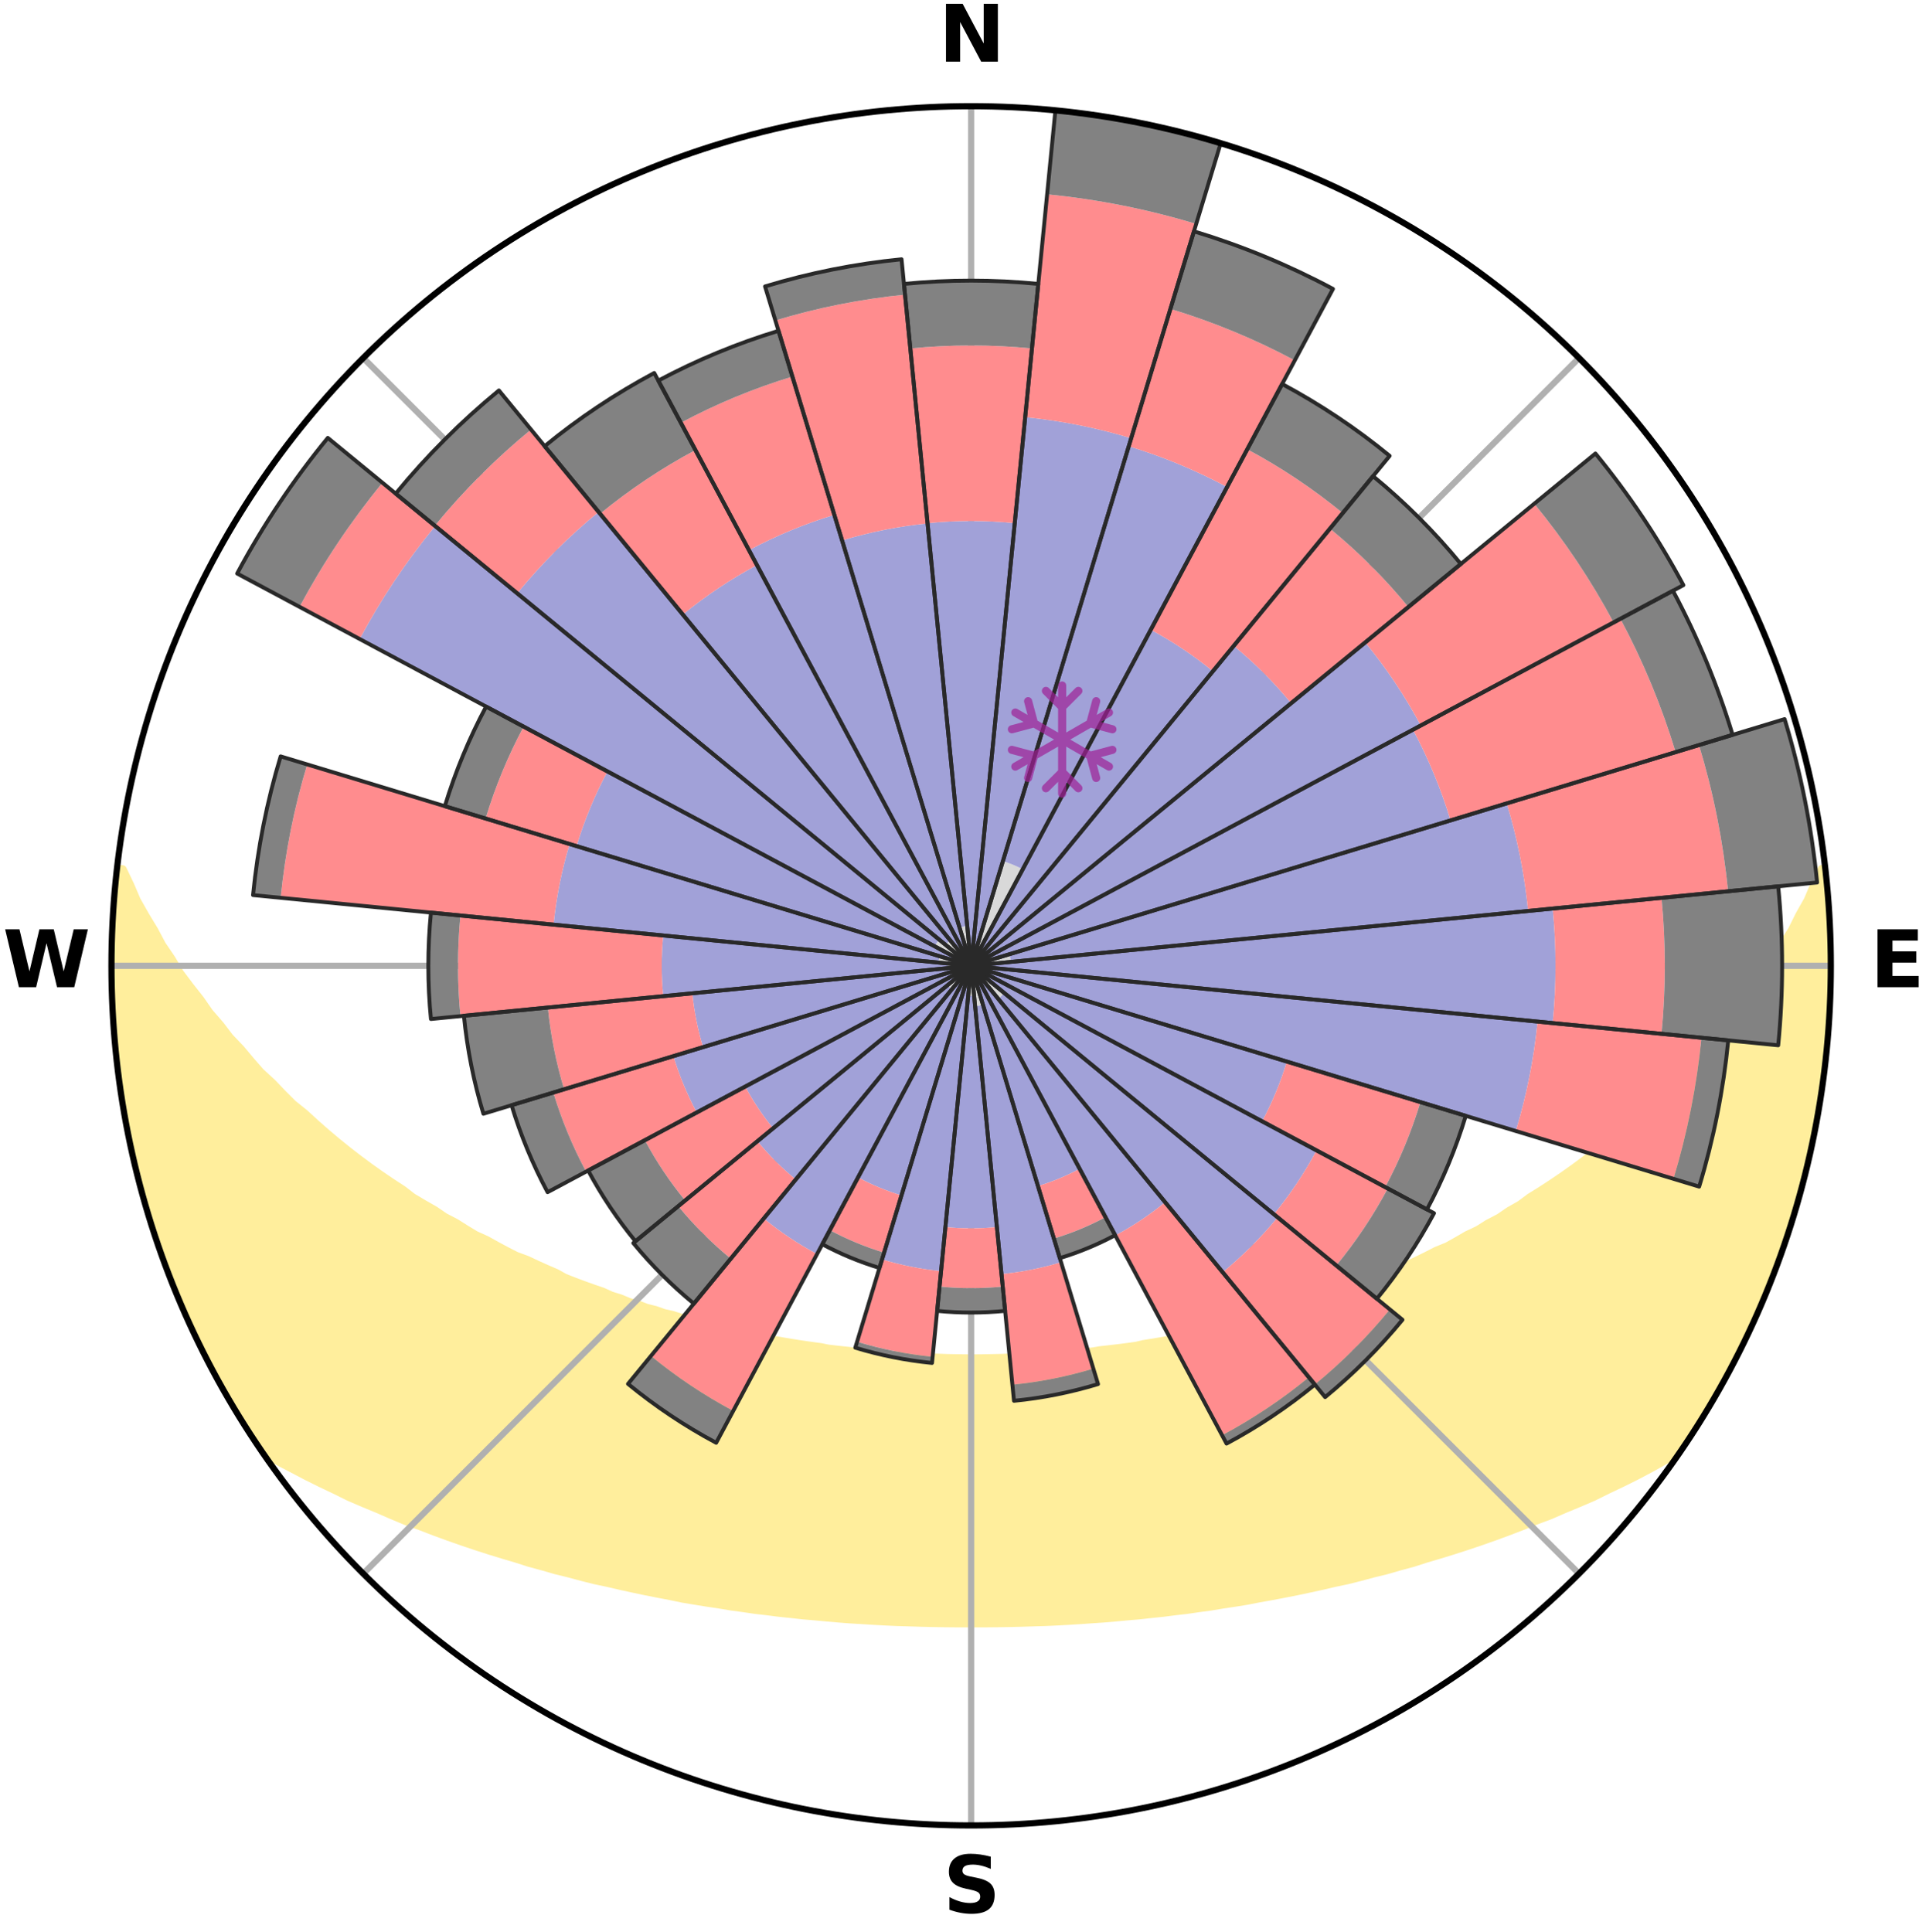 <?xml version="1.0" encoding="utf-8" standalone="no"?>
<!DOCTYPE svg PUBLIC "-//W3C//DTD SVG 1.1//EN"
  "http://www.w3.org/Graphics/SVG/1.1/DTD/svg11.dtd">
<svg xmlns:xlink="http://www.w3.org/1999/xlink" width="248.41pt" height="249.158pt" viewBox="0 0 248.41 249.158" xmlns="http://www.w3.org/2000/svg" version="1.1">
 <title>Ski Rose for Tignes - Val d'Isère</title>
 <defs>
  <style type="text/css">*{stroke-linejoin: round; stroke-linecap: butt}</style>
 </defs>
 <g id="figure_1">
  <g id="patch_1">
   <path d="M 0 249.158 
L 248.41 249.158 
L 248.41 0 
L 0 0 
z
" style="fill: #ffffff"/>
  </g>
  <g id="axes_1">
   <g id="patch_2">
    <path d="M 236.135 124.579 
C 236.135 110.018 233.267 95.599 227.695 82.147 
C 222.122 68.695 213.955 56.471 203.659 46.175 
C 193.363 35.879 181.139 27.711 167.687 22.139 
C 154.235 16.567 139.815 13.699 125.255 13.699 
C 110.694 13.699 96.275 16.567 82.823 22.139 
C 69.371 27.711 57.147 35.879 46.851 46.175 
C 36.555 56.471 28.387 68.695 22.815 82.147 
C 17.243 95.599 14.375 110.018 14.375 124.579 
C 14.375 139.14 17.243 153.559 22.815 167.011 
C 28.387 180.463 36.555 192.687 46.851 202.983 
C 57.147 213.279 69.371 221.447 82.823 227.019 
C 96.275 232.591 110.694 235.459 125.255 235.459 
C 139.815 235.459 154.235 232.591 167.687 227.019 
C 181.139 221.447 193.363 213.279 203.659 202.983 
C 213.955 192.687 222.122 180.463 227.695 167.011 
C 233.267 153.559 236.135 139.14 236.135 124.579 
M 125.255 124.579 
C 125.255 124.579 125.255 124.579 125.255 124.579 
C 125.255 124.579 125.255 124.579 125.255 124.579 
C 125.255 124.579 125.255 124.579 125.255 124.579 
C 125.255 124.579 125.255 124.579 125.255 124.579 
C 125.255 124.579 125.255 124.579 125.255 124.579 
C 125.255 124.579 125.255 124.579 125.255 124.579 
C 125.255 124.579 125.255 124.579 125.255 124.579 
C 125.255 124.579 125.255 124.579 125.255 124.579 
C 125.255 124.579 125.255 124.579 125.255 124.579 
C 125.255 124.579 125.255 124.579 125.255 124.579 
C 125.255 124.579 125.255 124.579 125.255 124.579 
C 125.255 124.579 125.255 124.579 125.255 124.579 
C 125.255 124.579 125.255 124.579 125.255 124.579 
C 125.255 124.579 125.255 124.579 125.255 124.579 
C 125.255 124.579 125.255 124.579 125.255 124.579 
C 125.255 124.579 125.255 124.579 125.255 124.579 
z
" style="fill: #ffffff"/>
   </g>
   <g id="PolyCollection_1">
    <defs>
     <path id="md6945a2fd6" d="M 235.318 -137.119 
L 234.945 -137.077 
L 233.988 -135.049 
L 233.151 -133.071 
L 232.049 -131.111 
L 231.102 -129.2 
L 229.901 -127.319 
L 228.658 -125.481 
L 227.592 -123.686 
L 226.278 -121.934 
L 225.147 -120.218 
L 223.772 -118.554 
L 222.37 -116.936 
L 221.156 -115.345 
L 219.704 -113.818 
L 218.443 -112.311 
L 217.16 -110.844 
L 215.647 -109.453 
L 214.327 -108.071 
L 212.988 -106.729 
L 211.429 -105.475 
L 210.061 -104.219 
L 208.681 -103.004 
L 207.288 -101.829 
L 205.885 -100.695 
L 204.473 -99.602 
L 203.052 -98.548 
L 201.625 -97.535 
L 200.193 -96.561 
L 198.757 -95.626 
L 197.318 -94.73 
L 196.058 -93.793 
L 194.614 -92.97 
L 193.347 -92.101 
L 191.903 -91.35 
L 190.632 -90.546 
L 189.192 -89.864 
L 187.92 -89.125 
L 186.649 -88.415 
L 185.221 -87.832 
L 183.955 -87.183 
L 182.691 -86.563 
L 181.431 -85.97 
L 180.174 -85.405 
L 178.922 -84.867 
L 177.676 -84.355 
L 176.435 -83.868 
L 175.33 -83.3 
L 174.1 -82.862 
L 172.878 -82.446 
L 171.664 -82.053 
L 170.572 -81.574 
L 169.374 -81.224 
L 168.29 -80.786 
L 167.108 -80.475 
L 166.035 -80.076 
L 164.871 -79.802 
L 163.809 -79.438 
L 162.751 -79.093 
L 161.615 -78.869 
L 160.57 -78.555 
L 159.531 -78.258 
L 158.497 -77.976 
L 157.399 -77.808 
L 156.38 -77.554 
L 155.367 -77.313 
L 154.359 -77.085 
L 153.358 -76.869 
L 152.363 -76.665 
L 151.374 -76.473 
L 150.391 -76.292 
L 149.415 -76.121 
L 148.445 -75.96 
L 147.481 -75.809 
L 146.557 -75.588 
L 145.602 -75.457 
L 144.653 -75.333 
L 143.71 -75.218 
L 142.773 -75.109 
L 141.841 -75.007 
L 140.934 -74.851 
L 140.01 -74.765 
L 139.092 -74.684 
L 138.178 -74.609 
L 137.28 -74.491 
L 136.373 -74.429 
L 135.47 -74.371 
L 134.577 -74.28 
L 133.68 -74.234 
L 132.785 -74.191 
L 131.897 -74.125 
L 131.007 -74.094 
L 130.119 -74.065 
L 129.234 -74.023 
L 128.348 -74.004 
L 127.464 -73.988 
L 126.58 -73.97 
L 125.697 -73.964 
L 124.813 -73.964 
L 123.93 -73.975 
L 123.046 -73.989 
L 122.162 -74.005 
L 121.277 -74.04 
L 120.391 -74.066 
L 119.503 -74.095 
L 118.616 -74.154 
L 117.725 -74.193 
L 116.83 -74.236 
L 115.94 -74.319 
L 115.04 -74.373 
L 114.137 -74.431 
L 113.242 -74.541 
L 112.333 -74.612 
L 111.419 -74.688 
L 110.5 -74.768 
L 109.596 -74.916 
L 108.67 -75.011 
L 107.738 -75.113 
L 106.801 -75.222 
L 105.887 -75.41 
L 104.941 -75.537 
L 103.989 -75.671 
L 103.031 -75.814 
L 102.067 -75.966 
L 101.097 -76.127 
L 100.121 -76.298 
L 99.139 -76.479 
L 98.15 -76.672 
L 97.155 -76.876 
L 96.154 -77.091 
L 95.147 -77.32 
L 94.134 -77.561 
L 93.115 -77.816 
L 92.091 -78.085 
L 91.061 -78.368 
L 89.946 -78.563 
L 88.902 -78.877 
L 87.853 -79.206 
L 86.799 -79.553 
L 85.647 -79.81 
L 84.581 -80.192 
L 83.41 -80.484 
L 82.334 -80.903 
L 81.146 -81.233 
L 80.061 -81.691 
L 78.857 -82.063 
L 77.764 -82.563 
L 76.546 -82.978 
L 75.321 -83.417 
L 74.088 -83.879 
L 72.848 -84.366 
L 71.741 -84.981 
L 70.493 -85.518 
L 69.241 -86.082 
L 67.985 -86.673 
L 66.573 -87.194 
L 65.308 -87.843 
L 64.041 -88.521 
L 62.773 -89.229 
L 61.34 -89.876 
L 60.071 -90.646 
L 58.803 -91.447 
L 57.364 -92.197 
L 56.1 -93.063 
L 54.66 -93.884 
L 53.221 -94.742 
L 51.969 -95.711 
L 50.537 -96.643 
L 49.109 -97.614 
L 47.686 -98.625 
L 46.269 -99.675 
L 44.86 -100.765 
L 43.461 -101.896 
L 42.072 -103.066 
L 40.695 -104.278 
L 39.331 -105.53 
L 37.775 -106.781 
L 36.439 -108.118 
L 35.122 -109.496 
L 33.612 -110.883 
L 32.332 -112.346 
L 31.074 -113.849 
L 29.626 -115.371 
L 28.414 -116.958 
L 27.015 -118.57 
L 25.856 -120.239 
L 24.514 -121.941 
L 23.202 -123.688 
L 22.137 -125.479 
L 20.896 -127.312 
L 19.905 -129.179 
L 18.747 -131.093 
L 17.643 -133.048 
L 16.801 -135.022 
L 15.834 -137.046 
L 15.217 -137.116 
L 15.217 -137.116 
L 14.906 -135.204 
L 14.868 -133.267 
L 14.622 -131.346 
L 14.595 -129.411 
L 14.413 -127.482 
L 14.45 -125.546 
L 14.392 -123.612 
L 14.494 -121.679 
L 14.501 -119.743 
L 14.605 -117.811 
L 14.863 -115.891 
L 14.904 -113.954 
L 15.161 -112.035 
L 15.33 -110.107 
L 15.648 -108.198 
L 15.925 -106.283 
L 16.371 -104.399 
L 16.668 -102.487 
L 17.032 -100.587 
L 17.496 -98.708 
L 17.99 -96.838 
L 18.415 -94.95 
L 18.97 -93.096 
L 19.554 -91.252 
L 20.168 -89.418 
L 20.735 -87.567 
L 21.409 -85.753 
L 22.113 -83.951 
L 22.848 -82.161 
L 23.615 -80.385 
L 24.413 -78.623 
L 25.243 -76.876 
L 26.041 -75.113 
L 26.941 -73.4 
L 27.82 -71.677 
L 28.795 -70.005 
L 29.721 -68.305 
L 30.717 -66.646 
L 31.76 -65.016 
L 32.795 -63.381 
L 33.904 -61.795 
L 35.716 -60.712 
L 37.617 -59.731 
L 39.47 -58.754 
L 41.336 -57.827 
L 43.203 -56.94 
L 45.011 -56.044 
L 46.882 -55.241 
L 48.745 -54.471 
L 50.549 -53.685 
L 52.348 -52.934 
L 54.198 -52.272 
L 55.987 -51.585 
L 57.768 -50.931 
L 59.543 -50.306 
L 61.311 -49.71 
L 63.07 -49.143 
L 64.821 -48.603 
L 66.563 -48.09 
L 68.254 -47.547 
L 69.978 -47.084 
L 71.659 -46.597 
L 73.364 -46.181 
L 75.025 -45.734 
L 76.682 -45.316 
L 78.358 -44.964 
L 79.994 -44.581 
L 81.626 -44.225 
L 83.247 -43.882 
L 84.862 -43.563 
L 86.466 -43.257 
L 88.045 -42.929 
L 89.637 -42.664 
L 91.219 -42.408 
L 92.795 -42.174 
L 94.348 -41.915 
L 95.907 -41.704 
L 97.449 -41.477 
L 98.997 -41.301 
L 100.528 -41.104 
L 102.061 -40.946 
L 103.582 -40.776 
L 105.105 -40.649 
L 106.616 -40.506 
L 108.123 -40.375 
L 109.627 -40.258 
L 111.129 -40.168 
L 112.625 -40.074 
L 114.119 -39.992 
L 115.609 -39.922 
L 117.099 -39.879 
L 118.585 -39.83 
L 120.069 -39.793 
L 121.552 -39.767 
L 123.034 -39.752 
L 124.515 -39.747 
L 125.995 -39.746 
L 127.476 -39.752 
L 128.958 -39.767 
L 130.441 -39.793 
L 131.925 -39.83 
L 133.411 -39.879 
L 134.9 -39.922 
L 136.391 -39.992 
L 137.884 -40.073 
L 139.381 -40.167 
L 140.88 -40.274 
L 142.386 -40.375 
L 143.894 -40.505 
L 145.405 -40.649 
L 146.928 -40.775 
L 148.449 -40.945 
L 149.982 -41.103 
L 151.513 -41.3 
L 153.061 -41.476 
L 154.603 -41.703 
L 156.162 -41.914 
L 157.715 -42.173 
L 159.292 -42.407 
L 160.873 -42.663 
L 162.445 -42.973 
L 164.044 -43.255 
L 165.648 -43.562 
L 167.264 -43.88 
L 168.884 -44.224 
L 170.516 -44.58 
L 172.153 -44.963 
L 173.828 -45.314 
L 175.486 -45.732 
L 177.146 -46.179 
L 178.852 -46.595 
L 180.533 -47.082 
L 182.257 -47.545 
L 183.948 -48.089 
L 185.69 -48.602 
L 187.44 -49.142 
L 189.2 -49.709 
L 190.967 -50.305 
L 192.742 -50.929 
L 194.524 -51.584 
L 196.313 -52.27 
L 198.106 -52.988 
L 199.963 -53.683 
L 201.767 -54.469 
L 203.629 -55.239 
L 205.501 -56.042 
L 207.31 -56.938 
L 209.176 -57.825 
L 211.043 -58.752 
L 212.894 -59.729 
L 214.733 -60.755 
L 216.608 -61.794 
L 217.713 -63.383 
L 218.768 -65.005 
L 219.764 -66.664 
L 220.769 -68.317 
L 221.732 -69.995 
L 222.65 -71.698 
L 223.589 -73.39 
L 224.477 -75.109 
L 225.315 -76.853 
L 226.078 -78.631 
L 226.922 -80.373 
L 227.635 -82.172 
L 228.363 -83.964 
L 229.091 -85.756 
L 229.773 -87.567 
L 230.319 -89.425 
L 230.995 -91.239 
L 231.536 -93.097 
L 232.094 -94.95 
L 232.538 -96.834 
L 233.061 -98.697 
L 233.422 -100.599 
L 233.872 -102.481 
L 234.192 -104.389 
L 234.606 -106.28 
L 234.796 -108.208 
L 235.097 -110.118 
L 235.393 -112.03 
L 235.623 -113.952 
L 235.683 -115.888 
L 235.864 -117.814 
L 235.986 -119.744 
L 236.095 -121.677 
L 235.981 -123.613 
L 236.018 -125.546 
L 236.022 -127.48 
L 235.973 -129.413 
L 235.909 -131.347 
L 235.793 -133.279 
L 235.499 -135.194 
L 235.318 -137.119 
z
" style="stroke: #ffee9c"/>
    </defs>
    <g clip-path="url(#pdfa2da995a)">
     <use xlink:href="#md6945a2fd6" x="0" y="249.158" style="fill: #ffee9c; stroke: #ffee9c"/>
    </g>
   </g>
   <g id="matplotlib.axis_1">
    <g id="xtick_1">
     <g id="line2d_1">
      <path d="M 125.255 124.579 
L 125.255 13.699 
" clip-path="url(#pdfa2da995a)" style="fill: none; stroke: #b0b0b0; stroke-width: 0.8; stroke-linecap: square"/>
     </g>
     <g id="text_1">
      <!-- N -->
      <g transform="translate(121.07 7.958) scale(0.1 -0.1)">
       <defs>
        <path id="DejaVuSans-Bold-4e" d="M 588 4666 
L 1931 4666 
L 3628 1466 
L 3628 4666 
L 4769 4666 
L 4769 0 
L 3425 0 
L 1728 3200 
L 1728 0 
L 588 0 
L 588 4666 
z
" transform="scale(0.016)"/>
       </defs>
       <use xlink:href="#DejaVuSans-Bold-4e"/>
      </g>
     </g>
    </g>
    <g id="xtick_2">
     <g id="line2d_2">
      <path d="M 125.255 124.579 
L 203.659 46.175 
" clip-path="url(#pdfa2da995a)" style="fill: none; stroke: #b0b0b0; stroke-width: 0.8; stroke-linecap: square"/>
     </g>
    </g>
    <g id="xtick_3">
     <g id="line2d_3">
      <path d="M 125.255 124.579 
L 236.135 124.579 
" clip-path="url(#pdfa2da995a)" style="fill: none; stroke: #b0b0b0; stroke-width: 0.8; stroke-linecap: square"/>
     </g>
     <g id="text_2">
      <!-- E -->
      <g transform="translate(241.219 127.338) scale(0.1 -0.1)">
       <defs>
        <path id="DejaVuSans-Bold-45" d="M 588 4666 
L 3834 4666 
L 3834 3756 
L 1791 3756 
L 1791 2888 
L 3713 2888 
L 3713 1978 
L 1791 1978 
L 1791 909 
L 3903 909 
L 3903 0 
L 588 0 
L 588 4666 
z
" transform="scale(0.016)"/>
       </defs>
       <use xlink:href="#DejaVuSans-Bold-45"/>
      </g>
     </g>
    </g>
    <g id="xtick_4">
     <g id="line2d_4">
      <path d="M 125.255 124.579 
L 203.659 202.983 
" clip-path="url(#pdfa2da995a)" style="fill: none; stroke: #b0b0b0; stroke-width: 0.8; stroke-linecap: square"/>
     </g>
    </g>
    <g id="xtick_5">
     <g id="line2d_5">
      <path d="M 125.255 124.579 
L 125.255 235.459 
" clip-path="url(#pdfa2da995a)" style="fill: none; stroke: #b0b0b0; stroke-width: 0.8; stroke-linecap: square"/>
     </g>
     <g id="text_3">
      <!-- S -->
      <g transform="translate(121.654 246.718) scale(0.1 -0.1)">
       <defs>
        <path id="DejaVuSans-Bold-53" d="M 3834 4519 
L 3834 3531 
Q 3450 3703 3084 3790 
Q 2719 3878 2394 3878 
Q 1963 3878 1756 3759 
Q 1550 3641 1550 3391 
Q 1550 3203 1689 3098 
Q 1828 2994 2194 2919 
L 2706 2816 
Q 3484 2659 3812 2340 
Q 4141 2022 4141 1434 
Q 4141 663 3683 286 
Q 3225 -91 2284 -91 
Q 1841 -91 1394 -6 
Q 947 78 500 244 
L 500 1259 
Q 947 1022 1364 901 
Q 1781 781 2169 781 
Q 2563 781 2772 912 
Q 2981 1044 2981 1288 
Q 2981 1506 2839 1625 
Q 2697 1744 2272 1838 
L 1806 1941 
Q 1106 2091 782 2419 
Q 459 2747 459 3303 
Q 459 4000 909 4375 
Q 1359 4750 2203 4750 
Q 2588 4750 2994 4692 
Q 3400 4634 3834 4519 
z
" transform="scale(0.016)"/>
       </defs>
       <use xlink:href="#DejaVuSans-Bold-53"/>
      </g>
     </g>
    </g>
    <g id="xtick_6">
     <g id="line2d_6">
      <path d="M 125.255 124.579 
L 46.851 202.983 
" clip-path="url(#pdfa2da995a)" style="fill: none; stroke: #b0b0b0; stroke-width: 0.8; stroke-linecap: square"/>
     </g>
    </g>
    <g id="xtick_7">
     <g id="line2d_7">
      <path d="M 125.255 124.579 
L 14.375 124.579 
" clip-path="url(#pdfa2da995a)" style="fill: none; stroke: #b0b0b0; stroke-width: 0.8; stroke-linecap: square"/>
     </g>
     <g id="text_4">
      <!-- W -->
      <g transform="translate(0.36 127.338) scale(0.1 -0.1)">
       <defs>
        <path id="DejaVuSans-Bold-57" d="M 191 4666 
L 1344 4666 
L 2150 1275 
L 2950 4666 
L 4109 4666 
L 4909 1275 
L 5716 4666 
L 6859 4666 
L 5759 0 
L 4372 0 
L 3525 3547 
L 2688 0 
L 1300 0 
L 191 4666 
z
" transform="scale(0.016)"/>
       </defs>
       <use xlink:href="#DejaVuSans-Bold-57"/>
      </g>
     </g>
    </g>
    <g id="xtick_8">
     <g id="line2d_8">
      <path d="M 125.255 124.579 
L 46.851 46.175 
" clip-path="url(#pdfa2da995a)" style="fill: none; stroke: #b0b0b0; stroke-width: 0.8; stroke-linecap: square"/>
     </g>
    </g>
   </g>
   <g id="matplotlib.axis_2"/>
   <g id="patch_3">
    <path d="M 125.255 124.579 
C 125.255 124.579 125.255 124.579 125.255 124.579 
C 125.255 124.579 125.255 124.579 125.255 124.579 
L 125.403 123.073 
C 125.354 123.069 125.304 123.066 125.255 123.066 
C 125.205 123.066 125.156 123.069 125.107 123.073 
z
" clip-path="url(#pdfa2da995a)" style="fill: #d9d9d9"/>
   </g>
   <g id="patch_4">
    <path d="M 125.255 124.579 
C 125.255 124.579 125.255 124.579 125.255 124.579 
C 125.255 124.579 125.255 124.579 125.255 124.579 
L 125.255 124.579 
C 125.255 124.579 125.255 124.579 125.255 124.579 
C 125.255 124.579 125.255 124.579 125.255 124.579 
z
" clip-path="url(#pdfa2da995a)" style="fill: #d9d9d9"/>
   </g>
   <g id="patch_5">
    <path d="M 125.255 124.579 
C 125.255 124.579 125.255 124.579 125.255 124.579 
C 125.255 124.579 125.255 124.579 125.255 124.579 
L 131.907 112.134 
C 131.5 111.916 131.082 111.719 130.655 111.542 
C 130.228 111.365 129.793 111.209 129.351 111.075 
z
" clip-path="url(#pdfa2da995a)" style="fill: #d9d9d9"/>
   </g>
   <g id="patch_6">
    <path d="M 125.255 124.579 
C 125.255 124.579 125.255 124.579 125.255 124.579 
C 125.255 124.579 125.255 124.579 125.255 124.579 
L 125.862 123.839 
C 125.838 123.82 125.812 123.801 125.786 123.783 
C 125.76 123.766 125.734 123.75 125.706 123.735 
z
" clip-path="url(#pdfa2da995a)" style="fill: #d9d9d9"/>
   </g>
   <g id="patch_7">
    <path d="M 125.255 124.579 
C 125.255 124.579 125.255 124.579 125.255 124.579 
C 125.255 124.579 125.255 124.579 125.255 124.579 
L 125.255 124.579 
C 125.255 124.579 125.255 124.579 125.255 124.579 
C 125.255 124.579 125.255 124.579 125.255 124.579 
z
" clip-path="url(#pdfa2da995a)" style="fill: #d9d9d9"/>
   </g>
   <g id="patch_8">
    <path d="M 125.255 124.579 
C 125.255 124.579 125.255 124.579 125.255 124.579 
C 125.255 124.579 125.255 124.579 125.255 124.579 
L 125.255 124.579 
C 125.255 124.579 125.255 124.579 125.255 124.579 
C 125.255 124.579 125.255 124.579 125.255 124.579 
z
" clip-path="url(#pdfa2da995a)" style="fill: #d9d9d9"/>
   </g>
   <g id="patch_9">
    <path d="M 125.255 124.579 
C 125.255 124.579 125.255 124.579 125.255 124.579 
C 125.255 124.579 125.255 124.579 125.255 124.579 
L 125.255 124.579 
C 125.255 124.579 125.255 124.579 125.255 124.579 
C 125.255 124.579 125.255 124.579 125.255 124.579 
z
" clip-path="url(#pdfa2da995a)" style="fill: #d9d9d9"/>
   </g>
   <g id="patch_10">
    <path d="M 125.255 124.579 
C 125.255 124.579 125.255 124.579 125.255 124.579 
C 125.255 124.579 125.255 124.579 125.255 124.579 
L 130.383 124.074 
C 130.366 123.906 130.341 123.739 130.309 123.574 
C 130.276 123.408 130.235 123.245 130.186 123.083 
z
" clip-path="url(#pdfa2da995a)" style="fill: #d9d9d9"/>
   </g>
   <g id="patch_11">
    <path d="M 125.255 124.579 
C 125.255 124.579 125.255 124.579 125.255 124.579 
C 125.255 124.579 125.255 124.579 125.255 124.579 
L 126.421 124.694 
C 126.425 124.656 126.427 124.617 126.427 124.579 
C 126.427 124.541 126.425 124.502 126.421 124.464 
z
" clip-path="url(#pdfa2da995a)" style="fill: #d9d9d9"/>
   </g>
   <g id="patch_12">
    <path d="M 125.255 124.579 
C 125.255 124.579 125.255 124.579 125.255 124.579 
C 125.255 124.579 125.255 124.579 125.255 124.579 
L 125.255 124.579 
C 125.255 124.579 125.255 124.579 125.255 124.579 
C 125.255 124.579 125.255 124.579 125.255 124.579 
z
" clip-path="url(#pdfa2da995a)" style="fill: #d9d9d9"/>
   </g>
   <g id="patch_13">
    <path d="M 125.255 124.579 
C 125.255 124.579 125.255 124.579 125.255 124.579 
C 125.255 124.579 125.255 124.579 125.255 124.579 
L 126.288 125.131 
C 126.306 125.098 126.323 125.063 126.338 125.028 
C 126.352 124.992 126.365 124.956 126.376 124.919 
z
" clip-path="url(#pdfa2da995a)" style="fill: #d9d9d9"/>
   </g>
   <g id="patch_14">
    <path d="M 125.255 124.579 
C 125.255 124.579 125.255 124.579 125.255 124.579 
C 125.255 124.579 125.255 124.579 125.255 124.579 
L 125.255 124.579 
C 125.255 124.579 125.255 124.579 125.255 124.579 
C 125.255 124.579 125.255 124.579 125.255 124.579 
z
" clip-path="url(#pdfa2da995a)" style="fill: #d9d9d9"/>
   </g>
   <g id="patch_15">
    <path d="M 125.255 124.579 
C 125.255 124.579 125.255 124.579 125.255 124.579 
C 125.255 124.579 125.255 124.579 125.255 124.579 
L 128.768 128.86 
C 128.908 128.745 129.043 128.623 129.171 128.495 
C 129.299 128.367 129.421 128.233 129.536 128.092 
z
" clip-path="url(#pdfa2da995a)" style="fill: #d9d9d9"/>
   </g>
   <g id="patch_16">
    <path d="M 125.255 124.579 
C 125.255 124.579 125.255 124.579 125.255 124.579 
C 125.255 124.579 125.255 124.579 125.255 124.579 
L 125.255 124.579 
C 125.255 124.579 125.255 124.579 125.255 124.579 
C 125.255 124.579 125.255 124.579 125.255 124.579 
z
" clip-path="url(#pdfa2da995a)" style="fill: #d9d9d9"/>
   </g>
   <g id="patch_17">
    <path d="M 125.255 124.579 
C 125.255 124.579 125.255 124.579 125.255 124.579 
C 125.255 124.579 125.255 124.579 125.255 124.579 
L 125.255 124.579 
C 125.255 124.579 125.255 124.579 125.255 124.579 
C 125.255 124.579 125.255 124.579 125.255 124.579 
z
" clip-path="url(#pdfa2da995a)" style="fill: #d9d9d9"/>
   </g>
   <g id="patch_18">
    <path d="M 125.255 124.579 
C 125.255 124.579 125.255 124.579 125.255 124.579 
C 125.255 124.579 125.255 124.579 125.255 124.579 
L 125.769 129.795 
C 125.939 129.778 126.109 129.753 126.277 129.719 
C 126.446 129.686 126.612 129.644 126.776 129.594 
z
" clip-path="url(#pdfa2da995a)" style="fill: #d9d9d9"/>
   </g>
   <g id="patch_19">
    <path d="M 125.255 124.579 
C 125.255 124.579 125.255 124.579 125.255 124.579 
C 125.255 124.579 125.255 124.579 125.255 124.579 
L 124.874 128.447 
C 125 128.46 125.128 128.466 125.255 128.466 
C 125.382 128.466 125.509 128.46 125.636 128.447 
z
" clip-path="url(#pdfa2da995a)" style="fill: #d9d9d9"/>
   </g>
   <g id="patch_20">
    <path d="M 125.255 124.579 
C 125.255 124.579 125.255 124.579 125.255 124.579 
C 125.255 124.579 125.255 124.579 125.255 124.579 
L 125.255 124.579 
C 125.255 124.579 125.255 124.579 125.255 124.579 
C 125.255 124.579 125.255 124.579 125.255 124.579 
z
" clip-path="url(#pdfa2da995a)" style="fill: #d9d9d9"/>
   </g>
   <g id="patch_21">
    <path d="M 125.255 124.579 
C 125.255 124.579 125.255 124.579 125.255 124.579 
C 125.255 124.579 125.255 124.579 125.255 124.579 
L 125.255 124.579 
C 125.255 124.579 125.255 124.579 125.255 124.579 
C 125.255 124.579 125.255 124.579 125.255 124.579 
z
" clip-path="url(#pdfa2da995a)" style="fill: #d9d9d9"/>
   </g>
   <g id="patch_22">
    <path d="M 125.255 124.579 
C 125.255 124.579 125.255 124.579 125.255 124.579 
C 125.255 124.579 125.255 124.579 125.255 124.579 
L 123.831 126.314 
C 123.888 126.36 123.947 126.404 124.008 126.445 
C 124.069 126.486 124.132 126.523 124.197 126.558 
z
" clip-path="url(#pdfa2da995a)" style="fill: #d9d9d9"/>
   </g>
   <g id="patch_23">
    <path d="M 125.255 124.579 
C 125.255 124.579 125.255 124.579 125.255 124.579 
C 125.255 124.579 125.255 124.579 125.255 124.579 
L 122.205 127.082 
C 122.287 127.182 122.374 127.277 122.465 127.369 
C 122.557 127.46 122.652 127.547 122.752 127.629 
z
" clip-path="url(#pdfa2da995a)" style="fill: #d9d9d9"/>
   </g>
   <g id="patch_24">
    <path d="M 125.255 124.579 
C 125.255 124.579 125.255 124.579 125.255 124.579 
C 125.255 124.579 125.255 124.579 125.255 124.579 
L 123.793 125.36 
C 123.819 125.408 123.847 125.455 123.877 125.5 
C 123.907 125.545 123.939 125.589 123.974 125.63 
z
" clip-path="url(#pdfa2da995a)" style="fill: #d9d9d9"/>
   </g>
   <g id="patch_25">
    <path d="M 125.255 124.579 
C 125.255 124.579 125.255 124.579 125.255 124.579 
C 125.255 124.579 125.255 124.579 125.255 124.579 
L 123.107 125.23 
C 123.129 125.301 123.154 125.37 123.182 125.438 
C 123.21 125.506 123.241 125.572 123.276 125.637 
z
" clip-path="url(#pdfa2da995a)" style="fill: #d9d9d9"/>
   </g>
   <g id="patch_26">
    <path d="M 125.255 124.579 
C 125.255 124.579 125.255 124.579 125.255 124.579 
C 125.255 124.579 125.255 124.579 125.255 124.579 
L 125.255 124.579 
C 125.255 124.579 125.255 124.579 125.255 124.579 
C 125.255 124.579 125.255 124.579 125.255 124.579 
z
" clip-path="url(#pdfa2da995a)" style="fill: #d9d9d9"/>
   </g>
   <g id="patch_27">
    <path d="M 125.255 124.579 
C 125.255 124.579 125.255 124.579 125.255 124.579 
C 125.255 124.579 125.255 124.579 125.255 124.579 
L 122.244 124.282 
C 122.234 124.381 122.229 124.48 122.229 124.579 
C 122.229 124.678 122.234 124.777 122.244 124.876 
z
" clip-path="url(#pdfa2da995a)" style="fill: #d9d9d9"/>
   </g>
   <g id="patch_28">
    <path d="M 125.255 124.579 
C 125.255 124.579 125.255 124.579 125.255 124.579 
C 125.255 124.579 125.255 124.579 125.255 124.579 
L 121.211 123.353 
C 121.171 123.485 121.138 123.619 121.111 123.755 
C 121.084 123.89 121.063 124.027 121.05 124.165 
z
" clip-path="url(#pdfa2da995a)" style="fill: #d9d9d9"/>
   </g>
   <g id="patch_29">
    <path d="M 125.255 124.579 
C 125.255 124.579 125.255 124.579 125.255 124.579 
C 125.255 124.579 125.255 124.579 125.255 124.579 
L 125.255 124.579 
C 125.255 124.579 125.255 124.579 125.255 124.579 
C 125.255 124.579 125.255 124.579 125.255 124.579 
z
" clip-path="url(#pdfa2da995a)" style="fill: #d9d9d9"/>
   </g>
   <g id="patch_30">
    <path d="M 125.255 124.579 
C 125.255 124.579 125.255 124.579 125.255 124.579 
C 125.255 124.579 125.255 124.579 125.255 124.579 
L 121.137 121.199 
C 121.026 121.334 120.922 121.474 120.825 121.619 
C 120.728 121.764 120.639 121.914 120.556 122.068 
z
" clip-path="url(#pdfa2da995a)" style="fill: #d9d9d9"/>
   </g>
   <g id="patch_31">
    <path d="M 125.255 124.579 
C 125.255 124.579 125.255 124.579 125.255 124.579 
C 125.255 124.579 125.255 124.579 125.255 124.579 
L 122.54 121.271 
C 122.432 121.36 122.328 121.454 122.229 121.553 
C 122.13 121.652 122.036 121.756 121.947 121.864 
z
" clip-path="url(#pdfa2da995a)" style="fill: #d9d9d9"/>
   </g>
   <g id="patch_32">
    <path d="M 125.255 124.579 
C 125.255 124.579 125.255 124.579 125.255 124.579 
C 125.255 124.579 125.255 124.579 125.255 124.579 
L 124.936 123.982 
C 124.916 123.993 124.897 124.004 124.879 124.016 
C 124.861 124.029 124.843 124.042 124.826 124.056 
z
" clip-path="url(#pdfa2da995a)" style="fill: #d9d9d9"/>
   </g>
   <g id="patch_33">
    <path d="M 125.255 124.579 
C 125.255 124.579 125.255 124.579 125.255 124.579 
C 125.255 124.579 125.255 124.579 125.255 124.579 
L 125.255 124.579 
C 125.255 124.579 125.255 124.579 125.255 124.579 
C 125.255 124.579 125.255 124.579 125.255 124.579 
z
" clip-path="url(#pdfa2da995a)" style="fill: #d9d9d9"/>
   </g>
   <g id="patch_34">
    <path d="M 125.255 124.579 
C 125.255 124.579 125.255 124.579 125.255 124.579 
C 125.255 124.579 125.255 124.579 125.255 124.579 
L 124.75 119.451 
C 124.582 119.468 124.415 119.492 124.25 119.525 
C 124.084 119.558 123.92 119.599 123.759 119.648 
z
" clip-path="url(#pdfa2da995a)" style="fill: #d9d9d9"/>
   </g>
   <g id="patch_35">
    <path d="M 125.107 123.073 
C 125.156 123.069 125.205 123.066 125.255 123.066 
C 125.304 123.066 125.354 123.069 125.403 123.073 
L 130.879 67.481 
C 129.01 67.297 127.133 67.205 125.255 67.205 
C 123.377 67.205 121.5 67.297 119.631 67.481 
z
" clip-path="url(#pdfa2da995a)" style="fill: #a1a1d8"/>
   </g>
   <g id="patch_36">
    <path d="M 125.255 124.579 
C 125.255 124.579 125.255 124.579 125.255 124.579 
C 125.255 124.579 125.255 124.579 125.255 124.579 
L 145.898 56.529 
C 143.67 55.853 141.411 55.287 139.128 54.833 
C 136.845 54.379 134.542 54.037 132.225 53.809 
z
" clip-path="url(#pdfa2da995a)" style="fill: #a1a1d8"/>
   </g>
   <g id="patch_37">
    <path d="M 129.351 111.075 
C 129.793 111.209 130.228 111.365 130.655 111.542 
C 131.082 111.719 131.5 111.916 131.907 112.134 
L 158.266 62.819 
C 156.245 61.738 154.172 60.758 152.054 59.88 
C 149.936 59.003 147.777 58.231 145.583 57.565 
z
" clip-path="url(#pdfa2da995a)" style="fill: #a1a1d8"/>
   </g>
   <g id="patch_38">
    <path d="M 125.706 123.735 
C 125.734 123.75 125.76 123.766 125.786 123.783 
C 125.812 123.801 125.838 123.82 125.862 123.839 
L 156.435 86.586 
C 155.191 85.566 153.898 84.607 152.561 83.713 
C 151.223 82.819 149.842 81.992 148.424 81.233 
z
" clip-path="url(#pdfa2da995a)" style="fill: #a1a1d8"/>
   </g>
   <g id="patch_39">
    <path d="M 125.255 124.579 
C 125.255 124.579 125.255 124.579 125.255 124.579 
C 125.255 124.579 125.255 124.579 125.255 124.579 
L 166.526 90.708 
C 165.418 89.358 164.243 88.062 163.008 86.826 
C 161.772 85.591 160.476 84.416 159.125 83.308 
z
" clip-path="url(#pdfa2da995a)" style="fill: #a1a1d8"/>
   </g>
   <g id="patch_40">
    <path d="M 125.255 124.579 
C 125.255 124.579 125.255 124.579 125.255 124.579 
C 125.255 124.579 125.255 124.579 125.255 124.579 
L 183.248 93.581 
C 182.234 91.683 181.126 89.836 179.931 88.046 
C 178.735 86.256 177.452 84.526 176.086 82.863 
z
" clip-path="url(#pdfa2da995a)" style="fill: #a1a1d8"/>
   </g>
   <g id="patch_41">
    <path d="M 125.255 124.579 
C 125.255 124.579 125.255 124.579 125.255 124.579 
C 125.255 124.579 125.255 124.579 125.255 124.579 
L 187.089 105.822 
C 186.475 103.798 185.762 101.805 184.953 99.851 
C 184.144 97.897 183.239 95.984 182.242 94.119 
z
" clip-path="url(#pdfa2da995a)" style="fill: #a1a1d8"/>
   </g>
   <g id="patch_42">
    <path d="M 130.186 123.083 
C 130.235 123.245 130.276 123.408 130.309 123.574 
C 130.341 123.739 130.366 123.906 130.383 124.074 
L 197.096 117.503 
C 196.865 115.152 196.518 112.813 196.057 110.496 
C 195.596 108.178 195.021 105.885 194.336 103.624 
z
" clip-path="url(#pdfa2da995a)" style="fill: #a1a1d8"/>
   </g>
   <g id="patch_43">
    <path d="M 126.421 124.464 
C 126.425 124.502 126.427 124.541 126.427 124.579 
C 126.427 124.617 126.425 124.656 126.421 124.694 
L 200.264 131.967 
C 200.506 129.512 200.627 127.046 200.627 124.579 
C 200.627 122.112 200.506 119.646 200.264 117.191 
z
" clip-path="url(#pdfa2da995a)" style="fill: #a1a1d8"/>
   </g>
   <g id="patch_44">
    <path d="M 125.255 124.579 
C 125.255 124.579 125.255 124.579 125.255 124.579 
C 125.255 124.579 125.255 124.579 125.255 124.579 
L 195.506 145.889 
C 196.203 143.59 196.788 141.258 197.256 138.901 
C 197.725 136.544 198.078 134.166 198.314 131.775 
z
" clip-path="url(#pdfa2da995a)" style="fill: #a1a1d8"/>
   </g>
   <g id="patch_45">
    <path d="M 126.376 124.919 
C 126.365 124.956 126.352 124.992 126.338 125.028 
C 126.323 125.063 126.306 125.098 126.288 125.131 
L 162.785 144.639 
C 163.442 143.411 164.038 142.151 164.571 140.864 
C 165.104 139.577 165.573 138.265 165.978 136.932 
z
" clip-path="url(#pdfa2da995a)" style="fill: #a1a1d8"/>
   </g>
   <g id="patch_46">
    <path d="M 125.255 124.579 
C 125.255 124.579 125.255 124.579 125.255 124.579 
C 125.255 124.579 125.255 124.579 125.255 124.579 
L 164.306 156.627 
C 165.355 155.349 166.34 154.02 167.259 152.645 
C 168.178 151.271 169.028 149.851 169.808 148.393 
z
" clip-path="url(#pdfa2da995a)" style="fill: #a1a1d8"/>
   </g>
   <g id="patch_47">
    <path d="M 129.536 128.092 
C 129.421 128.233 129.299 128.367 129.171 128.495 
C 129.043 128.623 128.908 128.745 128.768 128.86 
L 157.697 164.11 
C 158.991 163.049 160.232 161.924 161.416 160.74 
C 162.6 159.557 163.724 158.316 164.786 157.022 
z
" clip-path="url(#pdfa2da995a)" style="fill: #a1a1d8"/>
   </g>
   <g id="patch_48">
    <path d="M 125.255 124.579 
C 125.255 124.579 125.255 124.579 125.255 124.579 
C 125.255 124.579 125.255 124.579 125.255 124.579 
L 143.849 159.367 
C 144.988 158.758 146.096 158.094 147.17 157.377 
C 148.243 156.66 149.281 155.89 150.279 155.071 
z
" clip-path="url(#pdfa2da995a)" style="fill: #a1a1d8"/>
   </g>
   <g id="patch_49">
    <path d="M 125.255 124.579 
C 125.255 124.579 125.255 124.579 125.255 124.579 
C 125.255 124.579 125.255 124.579 125.255 124.579 
L 133.874 152.993 
C 134.804 152.711 135.72 152.384 136.618 152.012 
C 137.516 151.64 138.395 151.224 139.252 150.766 
z
" clip-path="url(#pdfa2da995a)" style="fill: #a1a1d8"/>
   </g>
   <g id="patch_50">
    <path d="M 126.776 129.594 
C 126.612 129.644 126.446 129.686 126.277 129.719 
C 126.109 129.753 125.939 129.778 125.769 129.795 
L 129.171 164.345 
C 130.473 164.217 131.768 164.025 133.05 163.77 
C 134.333 163.515 135.603 163.197 136.854 162.817 
z
" clip-path="url(#pdfa2da995a)" style="fill: #a1a1d8"/>
   </g>
   <g id="patch_51">
    <path d="M 125.636 128.447 
C 125.509 128.46 125.382 128.466 125.255 128.466 
C 125.128 128.466 125 128.46 124.874 128.447 
L 121.936 158.279 
C 123.039 158.388 124.146 158.442 125.255 158.442 
C 126.363 158.442 127.471 158.388 128.574 158.279 
z
" clip-path="url(#pdfa2da995a)" style="fill: #a1a1d8"/>
   </g>
   <g id="patch_52">
    <path d="M 125.255 124.579 
C 125.255 124.579 125.255 124.579 125.255 124.579 
C 125.255 124.579 125.255 124.579 125.255 124.579 
L 113.766 162.454 
C 115.005 162.83 116.263 163.145 117.533 163.398 
C 118.804 163.65 120.086 163.84 121.375 163.967 
z
" clip-path="url(#pdfa2da995a)" style="fill: #a1a1d8"/>
   </g>
   <g id="patch_53">
    <path d="M 125.255 124.579 
C 125.255 124.579 125.255 124.579 125.255 124.579 
C 125.255 124.579 125.255 124.579 125.255 124.579 
L 110.663 151.878 
C 111.557 152.355 112.473 152.789 113.409 153.176 
C 114.346 153.564 115.3 153.906 116.27 154.2 
z
" clip-path="url(#pdfa2da995a)" style="fill: #a1a1d8"/>
   </g>
   <g id="patch_54">
    <path d="M 124.197 126.558 
C 124.132 126.523 124.069 126.486 124.008 126.445 
C 123.947 126.404 123.888 126.36 123.831 126.314 
L 98.505 157.174 
C 99.572 158.05 100.681 158.872 101.829 159.639 
C 102.976 160.406 104.161 161.116 105.378 161.766 
z
" clip-path="url(#pdfa2da995a)" style="fill: #a1a1d8"/>
   </g>
   <g id="patch_55">
    <path d="M 122.752 127.629 
C 122.652 127.547 122.557 127.46 122.465 127.369 
C 122.374 127.277 122.287 127.182 122.205 127.082 
L 97.689 147.202 
C 98.429 148.104 99.214 148.97 100.039 149.795 
C 100.864 150.62 101.73 151.405 102.632 152.145 
z
" clip-path="url(#pdfa2da995a)" style="fill: #a1a1d8"/>
   </g>
   <g id="patch_56">
    <path d="M 123.974 125.63 
C 123.939 125.589 123.907 125.545 123.877 125.5 
C 123.847 125.455 123.819 125.408 123.793 125.36 
L 96.114 140.155 
C 96.624 141.109 97.18 142.037 97.781 142.936 
C 98.382 143.836 99.027 144.705 99.713 145.541 
z
" clip-path="url(#pdfa2da995a)" style="fill: #a1a1d8"/>
   </g>
   <g id="patch_57">
    <path d="M 123.276 125.637 
C 123.241 125.572 123.21 125.506 123.182 125.438 
C 123.154 125.37 123.129 125.301 123.107 125.23 
L 86.853 136.228 
C 87.234 137.485 87.677 138.723 88.179 139.936 
C 88.682 141.15 89.244 142.338 89.863 143.496 
z
" clip-path="url(#pdfa2da995a)" style="fill: #a1a1d8"/>
   </g>
   <g id="patch_58">
    <path d="M 125.255 124.579 
C 125.255 124.579 125.255 124.579 125.255 124.579 
C 125.255 124.579 125.255 124.579 125.255 124.579 
L 89.296 128.121 
C 89.412 129.298 89.586 130.468 89.817 131.628 
C 90.047 132.788 90.335 133.936 90.678 135.068 
z
" clip-path="url(#pdfa2da995a)" style="fill: #a1a1d8"/>
   </g>
   <g id="patch_59">
    <path d="M 122.244 124.876 
C 122.234 124.777 122.229 124.678 122.229 124.579 
C 122.229 124.48 122.234 124.381 122.244 124.282 
L 85.54 120.667 
C 85.412 121.967 85.348 123.273 85.348 124.579 
C 85.348 125.885 85.412 127.191 85.54 128.491 
z
" clip-path="url(#pdfa2da995a)" style="fill: #a1a1d8"/>
   </g>
   <g id="patch_60">
    <path d="M 121.05 124.165 
C 121.063 124.027 121.084 123.89 121.111 123.755 
C 121.138 123.619 121.171 123.485 121.211 123.353 
L 73.467 108.869 
C 72.952 110.564 72.522 112.284 72.176 114.021 
C 71.831 115.758 71.57 117.512 71.397 119.275 
z
" clip-path="url(#pdfa2da995a)" style="fill: #a1a1d8"/>
   </g>
   <g id="patch_61">
    <path d="M 125.255 124.579 
C 125.255 124.579 125.255 124.579 125.255 124.579 
C 125.255 124.579 125.255 124.579 125.255 124.579 
L 78.347 99.506 
C 77.526 101.041 76.781 102.616 76.115 104.225 
C 75.449 105.833 74.862 107.473 74.357 109.139 
z
" clip-path="url(#pdfa2da995a)" style="fill: #a1a1d8"/>
   </g>
   <g id="patch_62">
    <path d="M 120.556 122.068 
C 120.639 121.914 120.728 121.764 120.825 121.619 
C 120.922 121.474 121.026 121.334 121.137 121.199 
L 56.126 67.847 
C 54.27 70.11 52.525 72.462 50.899 74.896 
C 49.272 77.33 47.767 79.842 46.387 82.423 
z
" clip-path="url(#pdfa2da995a)" style="fill: #a1a1d8"/>
   </g>
   <g id="patch_63">
    <path d="M 121.947 121.864 
C 122.036 121.756 122.13 121.652 122.229 121.553 
C 122.328 121.454 122.432 121.36 122.54 121.271 
L 77.205 66.03 
C 75.288 67.603 73.45 69.269 71.697 71.022 
C 69.944 72.775 68.279 74.613 66.706 76.529 
z
" clip-path="url(#pdfa2da995a)" style="fill: #a1a1d8"/>
   </g>
   <g id="patch_64">
    <path d="M 124.826 124.056 
C 124.843 124.042 124.861 124.029 124.879 124.016 
C 124.897 124.004 124.916 123.993 124.936 123.982 
L 97.624 72.886 
C 95.933 73.791 94.286 74.778 92.691 75.843 
C 91.096 76.909 89.554 78.053 88.071 79.27 
z
" clip-path="url(#pdfa2da995a)" style="fill: #a1a1d8"/>
   </g>
   <g id="patch_65">
    <path d="M 125.255 124.579 
C 125.255 124.579 125.255 124.579 125.255 124.579 
C 125.255 124.579 125.255 124.579 125.255 124.579 
L 107.608 66.405 
C 105.704 66.983 103.829 67.654 101.991 68.415 
C 100.153 69.177 98.353 70.028 96.598 70.966 
z
" clip-path="url(#pdfa2da995a)" style="fill: #a1a1d8"/>
   </g>
   <g id="patch_66">
    <path d="M 123.759 119.648 
C 123.92 119.599 124.084 119.558 124.25 119.525 
C 124.415 119.492 124.582 119.468 124.75 119.451 
L 119.635 67.517 
C 117.767 67.701 115.909 67.976 114.069 68.342 
C 112.228 68.708 110.406 69.165 108.61 69.709 
z
" clip-path="url(#pdfa2da995a)" style="fill: #a1a1d8"/>
   </g>
   <g id="patch_67">
    <path d="M 119.631 67.481 
C 121.5 67.297 123.377 67.205 125.255 67.205 
C 127.133 67.205 129.01 67.297 130.879 67.481 
L 133.098 44.947 
C 130.491 44.69 127.874 44.561 125.255 44.561 
C 122.636 44.561 120.018 44.69 117.412 44.947 
z
" clip-path="url(#pdfa2da995a)" style="fill: #ff8c8e"/>
   </g>
   <g id="patch_68">
    <path d="M 132.225 53.809 
C 134.542 54.037 136.845 54.379 139.128 54.833 
C 141.411 55.287 143.67 55.853 145.898 56.529 
L 154.283 28.887 
C 151.151 27.937 147.974 27.141 144.763 26.503 
C 141.553 25.864 138.314 25.384 135.056 25.063 
z
" clip-path="url(#pdfa2da995a)" style="fill: #ff8c8e"/>
   </g>
   <g id="patch_69">
    <path d="M 145.583 57.565 
C 147.777 58.231 149.936 59.003 152.054 59.88 
C 154.172 60.758 156.245 61.738 158.266 62.819 
L 166.996 46.487 
C 164.44 45.121 161.818 43.881 159.141 42.772 
C 156.463 41.662 153.732 40.685 150.959 39.844 
z
" clip-path="url(#pdfa2da995a)" style="fill: #ff8c8e"/>
   </g>
   <g id="patch_70">
    <path d="M 148.424 81.233 
C 149.842 81.992 151.223 82.819 152.561 83.713 
C 153.898 84.607 155.191 85.566 156.435 86.586 
L 173.182 66.18 
C 171.27 64.611 169.283 63.137 167.227 61.763 
C 165.171 60.389 163.049 59.117 160.868 57.952 
z
" clip-path="url(#pdfa2da995a)" style="fill: #ff8c8e"/>
   </g>
   <g id="patch_71">
    <path d="M 159.125 83.308 
C 160.476 84.416 161.772 85.591 163.008 86.826 
C 164.243 88.062 165.418 89.358 166.526 90.708 
L 181.65 78.297 
C 180.135 76.451 178.531 74.68 176.842 72.992 
C 175.154 71.303 173.383 69.699 171.537 68.184 
z
" clip-path="url(#pdfa2da995a)" style="fill: #ff8c8e"/>
   </g>
   <g id="patch_72">
    <path d="M 176.086 82.863 
C 177.452 84.526 178.735 86.256 179.931 88.046 
C 181.126 89.836 182.234 91.683 183.248 93.581 
L 208.116 80.289 
C 206.667 77.576 205.085 74.937 203.376 72.38 
C 201.668 69.823 199.835 67.351 197.884 64.974 
z
" clip-path="url(#pdfa2da995a)" style="fill: #ff8c8e"/>
   </g>
   <g id="patch_73">
    <path d="M 182.242 94.119 
C 183.239 95.984 184.144 97.897 184.953 99.851 
C 185.762 101.805 186.475 103.798 187.089 105.822 
L 216.12 97.015 
C 215.218 94.041 214.17 91.113 212.981 88.242 
C 211.792 85.37 210.462 82.559 208.997 79.818 
z
" clip-path="url(#pdfa2da995a)" style="fill: #ff8c8e"/>
   </g>
   <g id="patch_74">
    <path d="M 194.336 103.624 
C 195.021 105.885 195.596 108.178 196.057 110.496 
C 196.518 112.813 196.865 115.152 197.096 117.503 
L 222.883 114.964 
C 222.568 111.768 222.097 108.59 221.471 105.441 
C 220.844 102.291 220.063 99.175 219.131 96.102 
z
" clip-path="url(#pdfa2da995a)" style="fill: #ff8c8e"/>
   </g>
   <g id="patch_75">
    <path d="M 200.264 117.191 
C 200.506 119.646 200.627 122.112 200.627 124.579 
C 200.627 127.046 200.506 129.512 200.264 131.967 
L 214.295 133.349 
C 214.582 130.434 214.726 127.508 214.726 124.579 
C 214.726 121.651 214.582 118.724 214.295 115.809 
z
" clip-path="url(#pdfa2da995a)" style="fill: #ff8c8e"/>
   </g>
   <g id="patch_76">
    <path d="M 198.314 131.775 
C 198.078 134.166 197.725 136.544 197.256 138.901 
C 196.788 141.258 196.203 143.59 195.506 145.889 
L 215.836 152.057 
C 216.735 149.092 217.489 146.084 218.093 143.046 
C 218.698 140.007 219.152 136.94 219.456 133.857 
z
" clip-path="url(#pdfa2da995a)" style="fill: #ff8c8e"/>
   </g>
   <g id="patch_77">
    <path d="M 165.978 136.932 
C 165.573 138.265 165.104 139.577 164.571 140.864 
C 164.038 142.151 163.442 143.411 162.785 144.639 
L 178.665 153.127 
C 179.6 151.379 180.448 149.586 181.206 147.755 
C 181.965 145.923 182.633 144.056 183.208 142.159 
z
" clip-path="url(#pdfa2da995a)" style="fill: #ff8c8e"/>
   </g>
   <g id="patch_78">
    <path d="M 169.808 148.393 
C 169.028 149.851 168.178 151.271 167.259 152.645 
C 166.34 154.02 165.355 155.349 164.306 156.627 
L 172.355 163.233 
C 173.62 161.691 174.809 160.088 175.917 158.43 
C 177.025 156.772 178.051 155.06 178.991 153.302 
z
" clip-path="url(#pdfa2da995a)" style="fill: #ff8c8e"/>
   </g>
   <g id="patch_79">
    <path d="M 164.786 157.022 
C 163.724 158.316 162.6 159.557 161.416 160.74 
C 160.232 161.924 158.991 163.049 157.697 164.11 
L 169.579 178.589 
C 171.347 177.138 173.043 175.601 174.66 173.984 
C 176.277 172.367 177.814 170.671 179.264 168.903 
z
" clip-path="url(#pdfa2da995a)" style="fill: #ff8c8e"/>
   </g>
   <g id="patch_80">
    <path d="M 150.279 155.071 
C 149.281 155.89 148.243 156.66 147.17 157.377 
C 146.096 158.094 144.988 158.758 143.849 159.367 
L 157.621 185.131 
C 159.603 184.072 161.531 182.916 163.4 181.667 
C 165.269 180.419 167.075 179.079 168.812 177.654 
z
" clip-path="url(#pdfa2da995a)" style="fill: #ff8c8e"/>
   </g>
   <g id="patch_81">
    <path d="M 139.252 150.766 
C 138.395 151.224 137.516 151.64 136.618 152.012 
C 135.72 152.384 134.804 152.711 133.874 152.993 
L 135.928 159.763 
C 137.079 159.413 138.213 159.008 139.325 158.547 
C 140.437 158.087 141.525 157.572 142.587 157.005 
z
" clip-path="url(#pdfa2da995a)" style="fill: #ff8c8e"/>
   </g>
   <g id="patch_82">
    <path d="M 136.854 162.817 
C 135.603 163.197 134.333 163.515 133.05 163.77 
C 131.768 164.025 130.473 164.217 129.171 164.345 
L 130.576 178.609 
C 132.345 178.435 134.104 178.174 135.847 177.828 
C 137.59 177.481 139.314 177.049 141.015 176.533 
z
" clip-path="url(#pdfa2da995a)" style="fill: #ff8c8e"/>
   </g>
   <g id="patch_83">
    <path d="M 128.574 158.279 
C 127.471 158.388 126.363 158.442 125.255 158.442 
C 124.146 158.442 123.039 158.388 121.936 158.279 
L 121.18 165.955 
C 122.534 166.088 123.894 166.155 125.255 166.155 
C 126.616 166.155 127.976 166.088 129.33 165.955 
z
" clip-path="url(#pdfa2da995a)" style="fill: #ff8c8e"/>
   </g>
   <g id="patch_84">
    <path d="M 121.375 163.967 
C 120.086 163.84 118.804 163.65 117.533 163.398 
C 116.263 163.145 115.005 162.83 113.766 162.454 
L 110.544 173.073 
C 112.132 173.555 113.742 173.958 115.368 174.282 
C 116.995 174.605 118.637 174.849 120.288 175.011 
z
" clip-path="url(#pdfa2da995a)" style="fill: #ff8c8e"/>
   </g>
   <g id="patch_85">
    <path d="M 116.27 154.2 
C 115.3 153.906 114.346 153.564 113.409 153.176 
C 112.473 152.789 111.557 152.355 110.663 151.878 
L 107.028 158.68 
C 108.144 159.276 109.289 159.818 110.458 160.302 
C 111.627 160.786 112.82 161.213 114.031 161.58 
z
" clip-path="url(#pdfa2da995a)" style="fill: #ff8c8e"/>
   </g>
   <g id="patch_86">
    <path d="M 105.378 161.766 
C 104.161 161.116 102.976 160.406 101.829 159.639 
C 100.681 158.872 99.572 158.05 98.505 157.174 
L 83.958 174.9 
C 85.605 176.251 87.317 177.521 89.089 178.705 
C 90.861 179.889 92.689 180.985 94.568 181.989 
z
" clip-path="url(#pdfa2da995a)" style="fill: #ff8c8e"/>
   </g>
   <g id="patch_87">
    <path d="M 102.632 152.145 
C 101.73 151.405 100.864 150.62 100.039 149.795 
C 99.214 148.97 98.429 148.104 97.689 147.202 
L 87.478 155.581 
C 88.493 156.818 89.568 158.004 90.699 159.135 
C 91.83 160.266 93.016 161.341 94.253 162.355 
z
" clip-path="url(#pdfa2da995a)" style="fill: #ff8c8e"/>
   </g>
   <g id="patch_88">
    <path d="M 99.713 145.541 
C 99.027 144.705 98.382 143.836 97.781 142.936 
C 97.18 142.037 96.624 141.109 96.114 140.155 
L 83.172 147.073 
C 83.908 148.45 84.711 149.791 85.579 151.089 
C 86.447 152.388 87.378 153.643 88.369 154.851 
z
" clip-path="url(#pdfa2da995a)" style="fill: #ff8c8e"/>
   </g>
   <g id="patch_89">
    <path d="M 89.863 143.496 
C 89.244 142.338 88.682 141.15 88.179 139.936 
C 87.677 138.723 87.234 137.485 86.853 136.228 
L 71.364 140.927 
C 71.899 142.691 72.521 144.427 73.226 146.13 
C 73.931 147.833 74.72 149.5 75.589 151.126 
z
" clip-path="url(#pdfa2da995a)" style="fill: #ff8c8e"/>
   </g>
   <g id="patch_90">
    <path d="M 90.678 135.068 
C 90.335 133.936 90.047 132.788 89.817 131.628 
C 89.586 130.468 89.412 129.298 89.296 128.121 
L 70.661 129.956 
C 70.837 131.743 71.101 133.52 71.451 135.281 
C 71.801 137.042 72.238 138.785 72.759 140.503 
z
" clip-path="url(#pdfa2da995a)" style="fill: #ff8c8e"/>
   </g>
   <g id="patch_91">
    <path d="M 85.54 128.491 
C 85.412 127.191 85.348 125.885 85.348 124.579 
C 85.348 123.273 85.412 121.967 85.54 120.667 
L 59.385 118.091 
C 59.173 120.247 59.067 122.413 59.067 124.579 
C 59.067 126.746 59.173 128.911 59.385 131.067 
z
" clip-path="url(#pdfa2da995a)" style="fill: #ff8c8e"/>
   </g>
   <g id="patch_92">
    <path d="M 71.397 119.275 
C 71.57 117.512 71.831 115.758 72.176 114.021 
C 72.522 112.284 72.952 110.564 73.467 108.869 
L 39.622 98.603 
C 38.772 101.405 38.059 104.248 37.488 107.121 
C 36.917 109.994 36.487 112.893 36.199 115.808 
z
" clip-path="url(#pdfa2da995a)" style="fill: #ff8c8e"/>
   </g>
   <g id="patch_93">
    <path d="M 74.357 109.139 
C 74.862 107.473 75.449 105.833 76.115 104.225 
C 76.781 102.616 77.526 101.041 78.347 99.506 
L 67.535 93.727 
C 66.526 95.617 65.609 97.554 64.789 99.533 
C 63.969 101.513 63.247 103.531 62.626 105.581 
z
" clip-path="url(#pdfa2da995a)" style="fill: #ff8c8e"/>
   </g>
   <g id="patch_94">
    <path d="M 46.387 82.423 
C 47.767 79.842 49.272 77.33 50.899 74.896 
C 52.525 72.462 54.27 70.11 56.126 67.847 
L 49.328 62.268 
C 47.289 64.753 45.372 67.337 43.586 70.01 
C 41.8 72.683 40.146 75.442 38.631 78.278 
z
" clip-path="url(#pdfa2da995a)" style="fill: #ff8c8e"/>
   </g>
   <g id="patch_95">
    <path d="M 66.706 76.529 
C 68.279 74.613 69.944 72.775 71.697 71.022 
C 73.45 69.269 75.288 67.603 77.205 66.03 
L 68.487 55.407 
C 66.223 57.265 64.051 59.233 61.98 61.304 
C 59.909 63.376 57.941 65.547 56.083 67.811 
z
" clip-path="url(#pdfa2da995a)" style="fill: #ff8c8e"/>
   </g>
   <g id="patch_96">
    <path d="M 88.071 79.27 
C 89.554 78.053 91.096 76.909 92.691 75.843 
C 94.286 74.778 95.933 73.791 97.624 72.886 
L 89.695 58.051 
C 87.517 59.215 85.398 60.485 83.345 61.856 
C 81.292 63.228 79.308 64.7 77.399 66.266 
z
" clip-path="url(#pdfa2da995a)" style="fill: #ff8c8e"/>
   </g>
   <g id="patch_97">
    <path d="M 96.598 70.966 
C 98.353 70.028 100.153 69.177 101.991 68.415 
C 103.829 67.654 105.704 66.983 107.608 66.405 
L 102.199 48.576 
C 99.712 49.33 97.263 50.206 94.861 51.201 
C 92.459 52.196 90.108 53.308 87.815 54.534 
z
" clip-path="url(#pdfa2da995a)" style="fill: #ff8c8e"/>
   </g>
   <g id="patch_98">
    <path d="M 108.61 69.709 
C 110.406 69.165 112.228 68.708 114.069 68.342 
C 115.909 67.976 117.767 67.701 119.635 67.517 
L 116.728 38.007 
C 113.895 38.286 111.076 38.704 108.284 39.26 
C 105.491 39.815 102.727 40.507 100.003 41.334 
z
" clip-path="url(#pdfa2da995a)" style="fill: #ff8c8e"/>
   </g>
   <g id="patch_99">
    <path d="M 117.412 44.947 
C 120.018 44.69 122.636 44.561 125.255 44.561 
C 127.874 44.561 130.491 44.69 133.098 44.947 
L 133.918 36.622 
C 131.039 36.339 128.148 36.197 125.255 36.197 
C 122.362 36.197 119.471 36.339 116.592 36.622 
z
" clip-path="url(#pdfa2da995a)" style="fill: #828282"/>
   </g>
   <g id="patch_100">
    <path d="M 135.056 25.063 
C 138.314 25.384 141.553 25.864 144.763 26.503 
C 147.974 27.141 151.151 27.937 154.283 28.887 
L 157.442 18.474 
C 153.969 17.42 150.446 16.538 146.886 15.83 
C 143.327 15.122 139.735 14.589 136.123 14.233 
z
" clip-path="url(#pdfa2da995a)" style="fill: #828282"/>
   </g>
   <g id="patch_101">
    <path d="M 150.959 39.844 
C 153.732 40.685 156.463 41.662 159.141 42.772 
C 161.818 43.881 164.44 45.121 166.996 46.487 
L 171.925 37.265 
C 169.067 35.738 166.136 34.351 163.142 33.111 
C 160.148 31.871 157.095 30.779 153.994 29.838 
z
" clip-path="url(#pdfa2da995a)" style="fill: #828282"/>
   </g>
   <g id="patch_102">
    <path d="M 160.868 57.952 
C 163.049 59.117 165.171 60.389 167.227 61.763 
C 169.283 63.137 171.27 64.611 173.182 66.18 
L 179.236 58.802 
C 177.083 57.035 174.845 55.375 172.529 53.828 
C 170.213 52.281 167.823 50.848 165.367 49.535 
z
" clip-path="url(#pdfa2da995a)" style="fill: #828282"/>
   </g>
   <g id="patch_103">
    <path d="M 171.537 68.184 
C 173.383 69.699 175.154 71.303 176.842 72.992 
C 178.531 74.68 180.135 76.451 181.65 78.297 
L 188.416 72.744 
C 186.719 70.677 184.922 68.694 183.031 66.803 
C 181.14 64.912 179.157 63.115 177.09 61.418 
z
" clip-path="url(#pdfa2da995a)" style="fill: #828282"/>
   </g>
   <g id="patch_104">
    <path d="M 197.884 64.974 
C 199.835 67.351 201.668 69.823 203.376 72.38 
C 205.085 74.937 206.667 77.576 208.116 80.289 
L 217.119 75.477 
C 215.512 72.47 213.758 69.544 211.864 66.709 
C 209.97 63.874 207.938 61.134 205.775 58.498 
z
" clip-path="url(#pdfa2da995a)" style="fill: #828282"/>
   </g>
   <g id="patch_105">
    <path d="M 208.997 79.818 
C 210.462 82.559 211.792 85.37 212.981 88.242 
C 214.17 91.113 215.218 94.041 216.12 97.015 
L 223.468 94.787 
C 222.492 91.572 221.36 88.407 220.074 85.303 
C 218.789 82.2 217.352 79.161 215.768 76.199 
z
" clip-path="url(#pdfa2da995a)" style="fill: #828282"/>
   </g>
   <g id="patch_106">
    <path d="M 219.131 96.102 
C 220.063 99.175 220.844 102.291 221.471 105.441 
C 222.097 108.59 222.568 111.768 222.883 114.964 
L 234.366 113.833 
C 234.014 110.261 233.487 106.709 232.787 103.19 
C 232.087 99.67 231.214 96.187 230.172 92.753 
z
" clip-path="url(#pdfa2da995a)" style="fill: #828282"/>
   </g>
   <g id="patch_107">
    <path d="M 214.295 115.809 
C 214.582 118.724 214.726 121.651 214.726 124.579 
C 214.726 127.508 214.582 130.434 214.295 133.349 
L 229.349 134.831 
C 229.685 131.424 229.853 128.003 229.853 124.579 
C 229.853 121.155 229.685 117.734 229.349 114.327 
z
" clip-path="url(#pdfa2da995a)" style="fill: #828282"/>
   </g>
   <g id="patch_108">
    <path d="M 219.456 133.857 
C 219.152 136.94 218.698 140.007 218.093 143.046 
C 217.489 146.084 216.735 149.092 215.836 152.057 
L 219.154 153.063 
C 220.086 149.989 220.867 146.872 221.493 143.722 
C 222.12 140.572 222.592 137.393 222.906 134.197 
z
" clip-path="url(#pdfa2da995a)" style="fill: #828282"/>
   </g>
   <g id="patch_109">
    <path d="M 183.208 142.159 
C 182.633 144.056 181.965 145.923 181.206 147.755 
C 180.448 149.586 179.6 151.379 178.665 153.127 
L 184.047 156.004 
C 185.076 154.08 186.009 152.106 186.844 150.09 
C 187.679 148.074 188.415 146.019 189.048 143.931 
z
" clip-path="url(#pdfa2da995a)" style="fill: #828282"/>
   </g>
   <g id="patch_110">
    <path d="M 178.991 153.302 
C 178.051 155.06 177.025 156.772 175.917 158.43 
C 174.809 160.088 173.62 161.691 172.355 163.233 
L 177.585 167.525 
C 178.99 165.812 180.311 164.031 181.542 162.189 
C 182.773 160.347 183.913 158.445 184.957 156.491 
z
" clip-path="url(#pdfa2da995a)" style="fill: #828282"/>
   </g>
   <g id="patch_111">
    <path d="M 179.264 168.903 
C 177.814 170.671 176.277 172.367 174.66 173.984 
C 173.043 175.601 171.347 177.138 169.579 178.589 
L 170.912 180.213 
C 172.733 178.718 174.48 177.135 176.145 175.47 
C 177.811 173.804 179.394 172.057 180.888 170.236 
z
" clip-path="url(#pdfa2da995a)" style="fill: #828282"/>
   </g>
   <g id="patch_112">
    <path d="M 168.812 177.654 
C 167.075 179.079 165.269 180.419 163.4 181.667 
C 161.531 182.916 159.603 184.072 157.621 185.131 
L 158.195 186.207 
C 160.213 185.128 162.176 183.952 164.077 182.681 
C 165.979 181.41 167.817 180.047 169.586 178.596 
z
" clip-path="url(#pdfa2da995a)" style="fill: #828282"/>
   </g>
   <g id="patch_113">
    <path d="M 142.587 157.005 
C 141.525 157.572 140.437 158.087 139.325 158.547 
C 138.213 159.008 137.079 159.413 135.928 159.763 
L 136.692 162.282 
C 137.926 161.907 139.141 161.473 140.332 160.979 
C 141.524 160.486 142.69 159.934 143.828 159.326 
z
" clip-path="url(#pdfa2da995a)" style="fill: #828282"/>
   </g>
   <g id="patch_114">
    <path d="M 141.015 176.533 
C 139.314 177.049 137.59 177.481 135.847 177.828 
C 134.104 178.174 132.345 178.435 130.576 178.609 
L 130.781 180.688 
C 132.618 180.507 134.444 180.236 136.254 179.876 
C 138.064 179.516 139.855 179.068 141.621 178.532 
z
" clip-path="url(#pdfa2da995a)" style="fill: #828282"/>
   </g>
   <g id="patch_115">
    <path d="M 129.33 165.955 
C 127.976 166.088 126.616 166.155 125.255 166.155 
C 123.894 166.155 122.534 166.088 121.18 165.955 
L 120.871 169.09 
C 122.328 169.234 123.791 169.306 125.255 169.306 
C 126.719 169.306 128.182 169.234 129.639 169.09 
z
" clip-path="url(#pdfa2da995a)" style="fill: #828282"/>
   </g>
   <g id="patch_116">
    <path d="M 120.288 175.011 
C 118.637 174.849 116.995 174.605 115.368 174.282 
C 113.742 173.958 112.132 173.555 110.544 173.073 
L 110.313 173.837 
C 111.925 174.326 113.56 174.735 115.213 175.064 
C 116.865 175.393 118.533 175.64 120.21 175.805 
z
" clip-path="url(#pdfa2da995a)" style="fill: #828282"/>
   </g>
   <g id="patch_117">
    <path d="M 114.031 161.58 
C 112.82 161.213 111.627 160.786 110.458 160.302 
C 109.289 159.818 108.144 159.276 107.028 158.68 
L 106.057 160.495 
C 107.233 161.123 108.439 161.694 109.67 162.204 
C 110.902 162.714 112.157 163.163 113.433 163.55 
z
" clip-path="url(#pdfa2da995a)" style="fill: #828282"/>
   </g>
   <g id="patch_118">
    <path d="M 94.568 181.989 
C 92.689 180.985 90.861 179.889 89.089 178.705 
C 87.317 177.521 85.605 176.251 83.958 174.9 
L 80.999 178.505 
C 82.764 179.953 84.599 181.314 86.498 182.583 
C 88.396 183.852 90.356 185.026 92.37 186.103 
z
" clip-path="url(#pdfa2da995a)" style="fill: #828282"/>
   </g>
   <g id="patch_119">
    <path d="M 94.253 162.355 
C 93.016 161.341 91.83 160.266 90.699 159.135 
C 89.568 158.004 88.493 156.818 87.478 155.581 
L 81.682 160.339 
C 82.852 161.765 84.092 163.133 85.396 164.438 
C 86.701 165.742 88.069 166.982 89.495 168.152 
z
" clip-path="url(#pdfa2da995a)" style="fill: #828282"/>
   </g>
   <g id="patch_120">
    <path d="M 88.369 154.851 
C 87.378 153.643 86.447 152.388 85.579 151.089 
C 84.711 149.791 83.908 148.45 83.172 147.073 
L 75.859 150.982 
C 76.723 152.599 77.666 154.172 78.684 155.696 
C 79.703 157.221 80.796 158.694 81.959 160.111 
z
" clip-path="url(#pdfa2da995a)" style="fill: #828282"/>
   </g>
   <g id="patch_121">
    <path d="M 75.589 151.126 
C 74.72 149.5 73.931 147.833 73.226 146.13 
C 72.521 144.427 71.899 142.691 71.364 140.927 
L 65.978 142.56 
C 66.567 144.501 67.25 146.411 68.026 148.284 
C 68.802 150.157 69.669 151.991 70.625 153.779 
z
" clip-path="url(#pdfa2da995a)" style="fill: #828282"/>
   </g>
   <g id="patch_122">
    <path d="M 72.759 140.503 
C 72.238 138.785 71.801 137.042 71.451 135.281 
C 71.101 133.52 70.837 131.743 70.661 129.956 
L 59.834 131.022 
C 60.045 133.164 60.361 135.293 60.781 137.404 
C 61.201 139.514 61.724 141.603 62.348 143.662 
z
" clip-path="url(#pdfa2da995a)" style="fill: #828282"/>
   </g>
   <g id="patch_123">
    <path d="M 59.385 131.067 
C 59.173 128.911 59.067 126.746 59.067 124.579 
C 59.067 122.413 59.173 120.247 59.385 118.091 
L 55.582 117.717 
C 55.358 119.997 55.245 122.288 55.245 124.579 
C 55.245 126.871 55.358 129.161 55.582 131.441 
z
" clip-path="url(#pdfa2da995a)" style="fill: #828282"/>
   </g>
   <g id="patch_124">
    <path d="M 36.199 115.808 
C 36.487 112.893 36.917 109.994 37.488 107.121 
C 38.059 104.248 38.772 101.405 39.622 98.603 
L 36.195 97.563 
C 35.311 100.478 34.57 103.435 33.976 106.423 
C 33.382 109.41 32.934 112.425 32.636 115.457 
z
" clip-path="url(#pdfa2da995a)" style="fill: #828282"/>
   </g>
   <g id="patch_125">
    <path d="M 62.626 105.581 
C 63.247 103.531 63.969 101.513 64.789 99.533 
C 65.609 97.554 66.526 95.617 67.535 93.727 
L 62.698 91.142 
C 61.604 93.189 60.611 95.29 59.722 97.435 
C 58.834 99.579 58.051 101.767 57.377 103.989 
z
" clip-path="url(#pdfa2da995a)" style="fill: #828282"/>
   </g>
   <g id="patch_126">
    <path d="M 38.631 78.278 
C 40.146 75.442 41.8 72.683 43.586 70.01 
C 45.372 67.337 47.289 64.753 49.328 62.268 
L 42.279 56.483 
C 40.05 59.199 37.956 62.022 36.004 64.944 
C 34.052 67.865 32.245 70.88 30.588 73.979 
z
" clip-path="url(#pdfa2da995a)" style="fill: #828282"/>
   </g>
   <g id="patch_127">
    <path d="M 56.083 67.811 
C 57.941 65.547 59.909 63.376 61.98 61.304 
C 64.051 59.233 66.223 57.265 68.487 55.407 
L 64.348 50.363 
C 61.918 52.357 59.588 54.468 57.366 56.691 
C 55.144 58.913 53.033 61.243 51.039 63.672 
z
" clip-path="url(#pdfa2da995a)" style="fill: #828282"/>
   </g>
   <g id="patch_128">
    <path d="M 77.399 66.266 
C 79.308 64.7 81.292 63.228 83.345 61.856 
C 85.398 60.485 87.517 59.215 89.695 58.051 
L 84.381 48.109 
C 81.878 49.446 79.442 50.906 77.082 52.483 
C 74.722 54.06 72.441 55.752 70.247 57.552 
z
" clip-path="url(#pdfa2da995a)" style="fill: #828282"/>
   </g>
   <g id="patch_129">
    <path d="M 87.815 54.534 
C 90.108 53.308 92.459 52.196 94.861 51.201 
C 97.263 50.206 99.712 49.33 102.199 48.576 
L 100.409 42.674 
C 97.728 43.487 95.089 44.432 92.501 45.504 
C 89.913 46.576 87.379 47.774 84.908 49.095 
z
" clip-path="url(#pdfa2da995a)" style="fill: #828282"/>
   </g>
   <g id="patch_130">
    <path d="M 100.003 41.334 
C 102.727 40.507 105.491 39.815 108.284 39.26 
C 111.076 38.704 113.895 38.286 116.728 38.007 
L 116.279 33.443 
C 113.296 33.737 110.329 34.177 107.389 34.762 
C 104.449 35.346 101.54 36.075 98.671 36.945 
z
" clip-path="url(#pdfa2da995a)" style="fill: #828282"/>
   </g>
   <g id="patch_131">
    <path d="M 125.255 124.579 
C 125.255 124.579 125.255 124.579 125.255 124.579 
C 125.255 124.579 125.255 124.579 125.255 124.579 
L 133.918 36.622 
C 131.039 36.339 128.148 36.197 125.255 36.197 
C 122.362 36.197 119.471 36.339 116.592 36.622 
L 125.255 124.579 
z
" clip-path="url(#pdfa2da995a)" style="fill: none; stroke: #292929; stroke-width: 0.5; stroke-linejoin: miter"/>
   </g>
   <g id="patch_132">
    <path d="M 125.255 124.579 
C 125.255 124.579 125.255 124.579 125.255 124.579 
C 125.255 124.579 125.255 124.579 125.255 124.579 
L 157.442 18.474 
C 153.969 17.42 150.446 16.538 146.886 15.83 
C 143.327 15.122 139.735 14.589 136.123 14.233 
L 125.255 124.579 
z
" clip-path="url(#pdfa2da995a)" style="fill: none; stroke: #292929; stroke-width: 0.5; stroke-linejoin: miter"/>
   </g>
   <g id="patch_133">
    <path d="M 125.255 124.579 
C 125.255 124.579 125.255 124.579 125.255 124.579 
C 125.255 124.579 125.255 124.579 125.255 124.579 
L 171.925 37.265 
C 169.067 35.738 166.136 34.351 163.142 33.111 
C 160.148 31.871 157.095 30.779 153.994 29.838 
L 125.255 124.579 
z
" clip-path="url(#pdfa2da995a)" style="fill: none; stroke: #292929; stroke-width: 0.5; stroke-linejoin: miter"/>
   </g>
   <g id="patch_134">
    <path d="M 125.255 124.579 
C 125.255 124.579 125.255 124.579 125.255 124.579 
C 125.255 124.579 125.255 124.579 125.255 124.579 
L 179.236 58.802 
C 177.083 57.035 174.845 55.375 172.529 53.828 
C 170.213 52.281 167.823 50.848 165.367 49.535 
L 125.255 124.579 
z
" clip-path="url(#pdfa2da995a)" style="fill: none; stroke: #292929; stroke-width: 0.5; stroke-linejoin: miter"/>
   </g>
   <g id="patch_135">
    <path d="M 125.255 124.579 
C 125.255 124.579 125.255 124.579 125.255 124.579 
C 125.255 124.579 125.255 124.579 125.255 124.579 
L 188.416 72.744 
C 186.719 70.677 184.922 68.694 183.031 66.803 
C 181.14 64.912 179.157 63.115 177.09 61.418 
L 125.255 124.579 
z
" clip-path="url(#pdfa2da995a)" style="fill: none; stroke: #292929; stroke-width: 0.5; stroke-linejoin: miter"/>
   </g>
   <g id="patch_136">
    <path d="M 125.255 124.579 
C 125.255 124.579 125.255 124.579 125.255 124.579 
C 125.255 124.579 125.255 124.579 125.255 124.579 
L 217.119 75.477 
C 215.512 72.47 213.758 69.544 211.864 66.709 
C 209.97 63.874 207.938 61.134 205.775 58.498 
L 125.255 124.579 
z
" clip-path="url(#pdfa2da995a)" style="fill: none; stroke: #292929; stroke-width: 0.5; stroke-linejoin: miter"/>
   </g>
   <g id="patch_137">
    <path d="M 125.255 124.579 
C 125.255 124.579 125.255 124.579 125.255 124.579 
C 125.255 124.579 125.255 124.579 125.255 124.579 
L 223.468 94.787 
C 222.492 91.572 221.36 88.407 220.074 85.303 
C 218.789 82.2 217.352 79.161 215.768 76.199 
L 125.255 124.579 
z
" clip-path="url(#pdfa2da995a)" style="fill: none; stroke: #292929; stroke-width: 0.5; stroke-linejoin: miter"/>
   </g>
   <g id="patch_138">
    <path d="M 125.255 124.579 
C 125.255 124.579 125.255 124.579 125.255 124.579 
C 125.255 124.579 125.255 124.579 125.255 124.579 
L 234.366 113.833 
C 234.014 110.261 233.487 106.709 232.787 103.19 
C 232.087 99.67 231.214 96.187 230.172 92.753 
L 125.255 124.579 
z
" clip-path="url(#pdfa2da995a)" style="fill: none; stroke: #292929; stroke-width: 0.5; stroke-linejoin: miter"/>
   </g>
   <g id="patch_139">
    <path d="M 125.255 124.579 
C 125.255 124.579 125.255 124.579 125.255 124.579 
C 125.255 124.579 125.255 124.579 125.255 124.579 
L 229.349 134.831 
C 229.685 131.424 229.853 128.003 229.853 124.579 
C 229.853 121.155 229.685 117.734 229.349 114.327 
L 125.255 124.579 
z
" clip-path="url(#pdfa2da995a)" style="fill: none; stroke: #292929; stroke-width: 0.5; stroke-linejoin: miter"/>
   </g>
   <g id="patch_140">
    <path d="M 125.255 124.579 
C 125.255 124.579 125.255 124.579 125.255 124.579 
C 125.255 124.579 125.255 124.579 125.255 124.579 
L 219.154 153.063 
C 220.086 149.989 220.867 146.872 221.493 143.722 
C 222.12 140.572 222.592 137.393 222.906 134.197 
L 125.255 124.579 
z
" clip-path="url(#pdfa2da995a)" style="fill: none; stroke: #292929; stroke-width: 0.5; stroke-linejoin: miter"/>
   </g>
   <g id="patch_141">
    <path d="M 125.255 124.579 
C 125.255 124.579 125.255 124.579 125.255 124.579 
C 125.255 124.579 125.255 124.579 125.255 124.579 
L 184.047 156.004 
C 185.076 154.08 186.009 152.106 186.844 150.09 
C 187.679 148.074 188.415 146.019 189.048 143.931 
L 125.255 124.579 
z
" clip-path="url(#pdfa2da995a)" style="fill: none; stroke: #292929; stroke-width: 0.5; stroke-linejoin: miter"/>
   </g>
   <g id="patch_142">
    <path d="M 125.255 124.579 
C 125.255 124.579 125.255 124.579 125.255 124.579 
C 125.255 124.579 125.255 124.579 125.255 124.579 
L 177.585 167.525 
C 178.99 165.812 180.311 164.031 181.542 162.189 
C 182.773 160.347 183.913 158.445 184.957 156.491 
L 125.255 124.579 
z
" clip-path="url(#pdfa2da995a)" style="fill: none; stroke: #292929; stroke-width: 0.5; stroke-linejoin: miter"/>
   </g>
   <g id="patch_143">
    <path d="M 125.255 124.579 
C 125.255 124.579 125.255 124.579 125.255 124.579 
C 125.255 124.579 125.255 124.579 125.255 124.579 
L 170.912 180.213 
C 172.733 178.718 174.48 177.135 176.145 175.47 
C 177.811 173.804 179.394 172.057 180.888 170.236 
L 125.255 124.579 
z
" clip-path="url(#pdfa2da995a)" style="fill: none; stroke: #292929; stroke-width: 0.5; stroke-linejoin: miter"/>
   </g>
   <g id="patch_144">
    <path d="M 125.255 124.579 
C 125.255 124.579 125.255 124.579 125.255 124.579 
C 125.255 124.579 125.255 124.579 125.255 124.579 
L 158.195 186.207 
C 160.213 185.128 162.176 183.952 164.077 182.681 
C 165.979 181.41 167.817 180.047 169.586 178.596 
L 125.255 124.579 
z
" clip-path="url(#pdfa2da995a)" style="fill: none; stroke: #292929; stroke-width: 0.5; stroke-linejoin: miter"/>
   </g>
   <g id="patch_145">
    <path d="M 125.255 124.579 
C 125.255 124.579 125.255 124.579 125.255 124.579 
C 125.255 124.579 125.255 124.579 125.255 124.579 
L 136.692 162.282 
C 137.926 161.907 139.141 161.473 140.332 160.979 
C 141.524 160.486 142.69 159.934 143.828 159.326 
L 125.255 124.579 
z
" clip-path="url(#pdfa2da995a)" style="fill: none; stroke: #292929; stroke-width: 0.5; stroke-linejoin: miter"/>
   </g>
   <g id="patch_146">
    <path d="M 125.255 124.579 
C 125.255 124.579 125.255 124.579 125.255 124.579 
C 125.255 124.579 125.255 124.579 125.255 124.579 
L 130.781 180.688 
C 132.618 180.507 134.444 180.236 136.254 179.876 
C 138.064 179.516 139.855 179.068 141.621 178.532 
L 125.255 124.579 
z
" clip-path="url(#pdfa2da995a)" style="fill: none; stroke: #292929; stroke-width: 0.5; stroke-linejoin: miter"/>
   </g>
   <g id="patch_147">
    <path d="M 125.255 124.579 
C 125.255 124.579 125.255 124.579 125.255 124.579 
C 125.255 124.579 125.255 124.579 125.255 124.579 
L 120.871 169.09 
C 122.328 169.234 123.791 169.306 125.255 169.306 
C 126.719 169.306 128.182 169.234 129.639 169.09 
L 125.255 124.579 
z
" clip-path="url(#pdfa2da995a)" style="fill: none; stroke: #292929; stroke-width: 0.5; stroke-linejoin: miter"/>
   </g>
   <g id="patch_148">
    <path d="M 125.255 124.579 
C 125.255 124.579 125.255 124.579 125.255 124.579 
C 125.255 124.579 125.255 124.579 125.255 124.579 
L 110.313 173.837 
C 111.925 174.326 113.56 174.735 115.213 175.064 
C 116.865 175.393 118.533 175.64 120.21 175.805 
L 125.255 124.579 
z
" clip-path="url(#pdfa2da995a)" style="fill: none; stroke: #292929; stroke-width: 0.5; stroke-linejoin: miter"/>
   </g>
   <g id="patch_149">
    <path d="M 125.255 124.579 
C 125.255 124.579 125.255 124.579 125.255 124.579 
C 125.255 124.579 125.255 124.579 125.255 124.579 
L 106.057 160.495 
C 107.233 161.123 108.439 161.694 109.67 162.204 
C 110.902 162.714 112.157 163.163 113.433 163.55 
L 125.255 124.579 
z
" clip-path="url(#pdfa2da995a)" style="fill: none; stroke: #292929; stroke-width: 0.5; stroke-linejoin: miter"/>
   </g>
   <g id="patch_150">
    <path d="M 125.255 124.579 
C 125.255 124.579 125.255 124.579 125.255 124.579 
C 125.255 124.579 125.255 124.579 125.255 124.579 
L 80.999 178.505 
C 82.764 179.953 84.599 181.314 86.498 182.583 
C 88.396 183.852 90.356 185.026 92.37 186.103 
L 125.255 124.579 
z
" clip-path="url(#pdfa2da995a)" style="fill: none; stroke: #292929; stroke-width: 0.5; stroke-linejoin: miter"/>
   </g>
   <g id="patch_151">
    <path d="M 125.255 124.579 
C 125.255 124.579 125.255 124.579 125.255 124.579 
C 125.255 124.579 125.255 124.579 125.255 124.579 
L 81.682 160.339 
C 82.852 161.765 84.092 163.133 85.396 164.438 
C 86.701 165.742 88.069 166.982 89.495 168.152 
L 125.255 124.579 
z
" clip-path="url(#pdfa2da995a)" style="fill: none; stroke: #292929; stroke-width: 0.5; stroke-linejoin: miter"/>
   </g>
   <g id="patch_152">
    <path d="M 125.255 124.579 
C 125.255 124.579 125.255 124.579 125.255 124.579 
C 125.255 124.579 125.255 124.579 125.255 124.579 
L 75.859 150.982 
C 76.723 152.599 77.666 154.172 78.684 155.696 
C 79.703 157.221 80.796 158.694 81.959 160.111 
L 125.255 124.579 
z
" clip-path="url(#pdfa2da995a)" style="fill: none; stroke: #292929; stroke-width: 0.5; stroke-linejoin: miter"/>
   </g>
   <g id="patch_153">
    <path d="M 125.255 124.579 
C 125.255 124.579 125.255 124.579 125.255 124.579 
C 125.255 124.579 125.255 124.579 125.255 124.579 
L 65.978 142.56 
C 66.567 144.501 67.25 146.411 68.026 148.284 
C 68.802 150.157 69.669 151.991 70.625 153.779 
L 125.255 124.579 
z
" clip-path="url(#pdfa2da995a)" style="fill: none; stroke: #292929; stroke-width: 0.5; stroke-linejoin: miter"/>
   </g>
   <g id="patch_154">
    <path d="M 125.255 124.579 
C 125.255 124.579 125.255 124.579 125.255 124.579 
C 125.255 124.579 125.255 124.579 125.255 124.579 
L 59.834 131.022 
C 60.045 133.164 60.361 135.293 60.781 137.404 
C 61.201 139.514 61.724 141.603 62.348 143.662 
L 125.255 124.579 
z
" clip-path="url(#pdfa2da995a)" style="fill: none; stroke: #292929; stroke-width: 0.5; stroke-linejoin: miter"/>
   </g>
   <g id="patch_155">
    <path d="M 125.255 124.579 
C 125.255 124.579 125.255 124.579 125.255 124.579 
C 125.255 124.579 125.255 124.579 125.255 124.579 
L 55.582 117.717 
C 55.358 119.997 55.245 122.288 55.245 124.579 
C 55.245 126.871 55.358 129.161 55.582 131.441 
L 125.255 124.579 
z
" clip-path="url(#pdfa2da995a)" style="fill: none; stroke: #292929; stroke-width: 0.5; stroke-linejoin: miter"/>
   </g>
   <g id="patch_156">
    <path d="M 125.255 124.579 
C 125.255 124.579 125.255 124.579 125.255 124.579 
C 125.255 124.579 125.255 124.579 125.255 124.579 
L 36.195 97.563 
C 35.311 100.478 34.57 103.435 33.976 106.423 
C 33.382 109.41 32.934 112.425 32.636 115.457 
L 125.255 124.579 
z
" clip-path="url(#pdfa2da995a)" style="fill: none; stroke: #292929; stroke-width: 0.5; stroke-linejoin: miter"/>
   </g>
   <g id="patch_157">
    <path d="M 125.255 124.579 
C 125.255 124.579 125.255 124.579 125.255 124.579 
C 125.255 124.579 125.255 124.579 125.255 124.579 
L 62.698 91.142 
C 61.604 93.189 60.611 95.29 59.722 97.435 
C 58.834 99.579 58.051 101.767 57.377 103.989 
L 125.255 124.579 
z
" clip-path="url(#pdfa2da995a)" style="fill: none; stroke: #292929; stroke-width: 0.5; stroke-linejoin: miter"/>
   </g>
   <g id="patch_158">
    <path d="M 125.255 124.579 
C 125.255 124.579 125.255 124.579 125.255 124.579 
C 125.255 124.579 125.255 124.579 125.255 124.579 
L 42.279 56.483 
C 40.05 59.199 37.956 62.022 36.004 64.944 
C 34.052 67.865 32.245 70.88 30.588 73.979 
L 125.255 124.579 
z
" clip-path="url(#pdfa2da995a)" style="fill: none; stroke: #292929; stroke-width: 0.5; stroke-linejoin: miter"/>
   </g>
   <g id="patch_159">
    <path d="M 125.255 124.579 
C 125.255 124.579 125.255 124.579 125.255 124.579 
C 125.255 124.579 125.255 124.579 125.255 124.579 
L 64.348 50.363 
C 61.918 52.357 59.588 54.468 57.366 56.691 
C 55.144 58.913 53.033 61.243 51.039 63.672 
L 125.255 124.579 
z
" clip-path="url(#pdfa2da995a)" style="fill: none; stroke: #292929; stroke-width: 0.5; stroke-linejoin: miter"/>
   </g>
   <g id="patch_160">
    <path d="M 125.255 124.579 
C 125.255 124.579 125.255 124.579 125.255 124.579 
C 125.255 124.579 125.255 124.579 125.255 124.579 
L 84.381 48.109 
C 81.878 49.446 79.442 50.906 77.082 52.483 
C 74.722 54.06 72.441 55.752 70.247 57.552 
L 125.255 124.579 
z
" clip-path="url(#pdfa2da995a)" style="fill: none; stroke: #292929; stroke-width: 0.5; stroke-linejoin: miter"/>
   </g>
   <g id="patch_161">
    <path d="M 125.255 124.579 
C 125.255 124.579 125.255 124.579 125.255 124.579 
C 125.255 124.579 125.255 124.579 125.255 124.579 
L 100.409 42.674 
C 97.728 43.487 95.089 44.432 92.501 45.504 
C 89.913 46.576 87.379 47.774 84.908 49.095 
L 125.255 124.579 
z
" clip-path="url(#pdfa2da995a)" style="fill: none; stroke: #292929; stroke-width: 0.5; stroke-linejoin: miter"/>
   </g>
   <g id="patch_162">
    <path d="M 125.255 124.579 
C 125.255 124.579 125.255 124.579 125.255 124.579 
C 125.255 124.579 125.255 124.579 125.255 124.579 
L 116.279 33.443 
C 113.296 33.737 110.329 34.177 107.389 34.762 
C 104.449 35.346 101.54 36.075 98.671 36.945 
L 125.255 124.579 
z
" clip-path="url(#pdfa2da995a)" style="fill: none; stroke: #292929; stroke-width: 0.5; stroke-linejoin: miter"/>
   </g>
   <g id="PathCollection_1">
    <defs>
     <path id="m619561b02b" d="M 0.194 7.414 
L 0.194 7.414 
C 0.055 7.414 -0.078 7.359 -0.176 7.261 
C -0.274 7.163 -0.33 7.03 -0.33 6.891 
L -0.33 5.365 
L -1.528 6.564 
L -1.528 6.564 
C -1.577 6.613 -1.635 6.651 -1.698 6.678 
C -1.762 6.704 -1.83 6.718 -1.899 6.718 
C -1.968 6.718 -2.036 6.704 -2.1 6.678 
C -2.163 6.651 -2.221 6.613 -2.27 6.564 
L -2.27 6.564 
C -2.318 6.515 -2.357 6.458 -2.383 6.394 
C -2.41 6.33 -2.423 6.262 -2.423 6.193 
C -2.423 6.124 -2.41 6.056 -2.383 5.993 
C -2.357 5.929 -2.318 5.871 -2.27 5.823 
L -0.33 3.884 
L -0.33 0.821 
L -2.981 2.352 
L -3.692 5.001 
L -3.692 5.001 
C -3.728 5.135 -3.815 5.25 -3.935 5.319 
C -4.055 5.389 -4.198 5.408 -4.332 5.372 
L -4.332 5.372 
C -4.466 5.336 -4.581 5.249 -4.65 5.129 
C -4.719 5.009 -4.738 4.866 -4.703 4.732 
L -4.263 3.093 
L -5.586 3.856 
L -5.586 3.856 
C -5.645 3.89 -5.711 3.913 -5.779 3.922 
C -5.847 3.931 -5.916 3.926 -5.983 3.909 
C -6.049 3.891 -6.111 3.86 -6.166 3.818 
C -6.221 3.777 -6.266 3.724 -6.301 3.665 
L -6.301 3.665 
C -6.335 3.605 -6.358 3.54 -6.367 3.471 
C -6.375 3.403 -6.371 3.334 -6.353 3.267 
C -6.335 3.201 -6.304 3.139 -6.263 3.084 
C -6.221 3.03 -6.168 2.984 -6.109 2.95 
L -4.786 2.187 
L -6.425 1.747 
L -6.425 1.747 
C -6.559 1.711 -6.673 1.623 -6.743 1.503 
C -6.812 1.383 -6.831 1.24 -6.795 1.106 
L -6.795 1.106 
C -6.777 1.04 -6.747 0.978 -6.705 0.923 
C -6.663 0.869 -6.611 0.823 -6.551 0.789 
C -6.491 0.754 -6.426 0.732 -6.357 0.723 
C -6.289 0.715 -6.22 0.719 -6.154 0.737 
L -3.505 1.447 
L -0.852 -0.085 
L -3.504 -1.616 
L -6.154 -0.906 
L -6.154 -0.906 
C -6.22 -0.888 -6.289 -0.883 -6.358 -0.892 
C -6.426 -0.901 -6.492 -0.924 -6.551 -0.958 
C -6.611 -0.992 -6.663 -1.038 -6.705 -1.093 
C -6.747 -1.148 -6.778 -1.21 -6.795 -1.276 
L -6.795 -1.276 
C -6.831 -1.41 -6.812 -1.553 -6.743 -1.673 
C -6.673 -1.793 -6.559 -1.881 -6.425 -1.917 
L -4.786 -2.355 
L -6.109 -3.12 
L -6.109 -3.12 
C -6.229 -3.189 -6.316 -3.303 -6.352 -3.437 
C -6.388 -3.571 -6.37 -3.713 -6.301 -3.834 
L -6.301 -3.834 
C -6.266 -3.893 -6.221 -3.945 -6.166 -3.987 
C -6.112 -4.029 -6.049 -4.06 -5.983 -4.078 
C -5.917 -4.096 -5.847 -4.1 -5.779 -4.091 
C -5.711 -4.082 -5.645 -4.06 -5.586 -4.026 
L -4.263 -3.261 
L -4.703 -4.9 
L -4.703 -4.9 
C -4.738 -5.034 -4.719 -5.177 -4.65 -5.297 
C -4.581 -5.417 -4.466 -5.505 -4.332 -5.541 
L -4.332 -5.541 
C -4.198 -5.576 -4.056 -5.558 -3.936 -5.488 
C -3.816 -5.419 -3.728 -5.305 -3.692 -5.171 
L -2.982 -2.522 
L -0.329 -0.99 
L -0.329 -4.052 
L -2.269 -5.992 
L -2.269 -5.992 
C -2.318 -6.04 -2.357 -6.098 -2.383 -6.162 
C -2.41 -6.225 -2.423 -6.293 -2.423 -6.362 
C -2.423 -6.431 -2.41 -6.499 -2.383 -6.563 
C -2.357 -6.626 -2.318 -6.684 -2.269 -6.733 
L -2.269 -6.733 
C -2.221 -6.782 -2.163 -6.82 -2.1 -6.847 
C -2.036 -6.873 -1.968 -6.887 -1.899 -6.887 
C -1.83 -6.887 -1.762 -6.873 -1.698 -6.847 
C -1.635 -6.82 -1.577 -6.782 -1.528 -6.733 
L -0.329 -5.534 
L -0.329 -7.06 
L -0.329 -7.06 
C -0.329 -7.198 -0.274 -7.332 -0.176 -7.43 
C -0.078 -7.528 0.055 -7.583 0.194 -7.583 
L 0.194 -7.583 
C 0.332 -7.583 0.466 -7.528 0.564 -7.43 
C 0.662 -7.332 0.717 -7.198 0.717 -7.06 
L 0.717 -5.534 
L 1.916 -6.733 
L 1.916 -6.733 
C 1.964 -6.782 2.022 -6.82 2.086 -6.847 
C 2.149 -6.873 2.218 -6.887 2.286 -6.887 
C 2.355 -6.887 2.423 -6.873 2.487 -6.847 
C 2.551 -6.82 2.608 -6.782 2.657 -6.733 
L 2.657 -6.733 
C 2.706 -6.684 2.744 -6.626 2.771 -6.563 
C 2.797 -6.499 2.811 -6.431 2.811 -6.362 
C 2.811 -6.293 2.797 -6.225 2.771 -6.162 
C 2.744 -6.098 2.706 -6.04 2.657 -5.992 
L 0.717 -4.052 
L 0.717 -0.991 
L 3.369 -2.523 
L 4.079 -5.171 
L 4.079 -5.171 
C 4.115 -5.305 4.203 -5.419 4.323 -5.488 
C 4.443 -5.558 4.586 -5.576 4.72 -5.541 
L 4.72 -5.541 
C 4.854 -5.505 4.968 -5.417 5.038 -5.297 
C 5.107 -5.177 5.126 -5.034 5.09 -4.9 
L 4.65 -3.263 
L 5.973 -4.026 
L 5.973 -4.026 
C 6.033 -4.06 6.098 -4.082 6.167 -4.091 
C 6.235 -4.1 6.304 -4.096 6.37 -4.078 
C 6.437 -4.06 6.499 -4.029 6.554 -3.987 
C 6.608 -3.945 6.654 -3.893 6.688 -3.833 
L 6.688 -3.833 
C 6.757 -3.713 6.776 -3.571 6.74 -3.437 
C 6.704 -3.303 6.616 -3.189 6.496 -3.12 
L 5.173 -2.355 
L 6.812 -1.917 
L 6.812 -1.917 
C 6.946 -1.881 7.061 -1.793 7.13 -1.673 
C 7.2 -1.553 7.219 -1.41 7.183 -1.276 
L 7.183 -1.276 
C 7.165 -1.21 7.134 -1.147 7.093 -1.093 
C 7.051 -1.038 6.998 -0.992 6.939 -0.958 
C 6.879 -0.923 6.813 -0.901 6.745 -0.892 
C 6.677 -0.883 6.608 -0.888 6.541 -0.906 
L 3.891 -1.616 
L 1.239 -0.085 
L 3.893 1.447 
L 6.541 0.737 
L 6.541 0.737 
C 6.675 0.701 6.818 0.72 6.938 0.789 
C 7.058 0.859 7.145 0.973 7.181 1.106 
L 7.181 1.106 
C 7.217 1.24 7.198 1.383 7.129 1.503 
C 7.06 1.623 6.946 1.711 6.812 1.747 
L 5.173 2.187 
L 6.496 2.95 
L 6.496 2.95 
C 6.556 2.984 6.608 3.03 6.65 3.085 
C 6.691 3.139 6.722 3.201 6.74 3.268 
C 6.758 3.334 6.762 3.404 6.753 3.472 
C 6.744 3.54 6.721 3.606 6.687 3.665 
L 6.687 3.665 
C 6.617 3.785 6.503 3.872 6.369 3.908 
C 6.236 3.944 6.093 3.925 5.973 3.856 
L 4.65 3.091 
L 5.089 4.732 
L 5.089 4.732 
C 5.125 4.866 5.106 5.008 5.037 5.128 
C 4.967 5.248 4.853 5.336 4.72 5.372 
L 4.72 5.372 
C 4.586 5.408 4.443 5.389 4.323 5.319 
C 4.203 5.25 4.115 5.136 4.079 5.002 
L 3.368 2.352 
L 0.717 0.821 
L 0.717 3.884 
L 2.657 5.823 
L 2.657 5.823 
C 2.706 5.871 2.745 5.929 2.771 5.993 
C 2.797 6.056 2.811 6.125 2.811 6.193 
C 2.811 6.262 2.797 6.331 2.771 6.394 
C 2.745 6.458 2.706 6.515 2.657 6.564 
L 2.657 6.564 
C 2.608 6.613 2.551 6.652 2.487 6.678 
C 2.424 6.704 2.355 6.718 2.286 6.718 
C 2.218 6.718 2.149 6.704 2.086 6.678 
C 2.022 6.652 1.965 6.613 1.916 6.564 
L 0.717 5.365 
L 0.717 6.891 
L 0.717 6.891 
C 0.717 7.03 0.662 7.163 0.564 7.261 
C 0.466 7.359 0.333 7.414 0.194 7.414 
L 0.194 7.414 
z
"/>
    </defs>
    <g clip-path="url(#pdfa2da995a)">
     <use xlink:href="#m619561b02b" x="136.799" y="95.48" style="fill: #9e2096; fill-opacity: 0.7"/>
    </g>
   </g>
   <g id="patch_163">
    <path d="M 125.255 13.699 
C 110.694 13.699 96.275 16.567 82.823 22.139 
C 69.371 27.711 57.147 35.879 46.851 46.175 
C 36.555 56.471 28.387 68.695 22.815 82.147 
C 17.243 95.599 14.375 110.018 14.375 124.579 
C 14.375 139.14 17.243 153.559 22.815 167.011 
C 28.387 180.463 36.555 192.687 46.851 202.983 
C 57.147 213.279 69.371 221.447 82.823 227.019 
C 96.275 232.591 110.694 235.459 125.255 235.459 
C 139.815 235.459 154.235 232.591 167.687 227.019 
C 181.139 221.447 193.363 213.279 203.659 202.983 
C 213.955 192.687 222.122 180.463 227.695 167.011 
C 233.267 153.559 236.135 139.14 236.135 124.579 
C 236.135 110.018 233.267 95.599 227.695 82.147 
C 222.122 68.695 213.955 56.471 203.659 46.175 
C 193.363 35.879 181.139 27.711 167.687 22.139 
C 154.235 16.567 139.815 13.699 125.255 13.699 
" style="fill: none; stroke: #000000; stroke-width: 0.8; stroke-linejoin: miter; stroke-linecap: square"/>
   </g>
  </g>
 </g>
 <defs>
  <clipPath id="pdfa2da995a">
   <path d="M 236.135 124.579 
C 236.135 110.018 233.267 95.599 227.695 82.147 
C 222.122 68.695 213.955 56.471 203.659 46.175 
C 193.363 35.879 181.139 27.711 167.687 22.139 
C 154.235 16.567 139.815 13.699 125.255 13.699 
C 110.694 13.699 96.275 16.567 82.823 22.139 
C 69.371 27.711 57.147 35.879 46.851 46.175 
C 36.555 56.471 28.387 68.695 22.815 82.147 
C 17.243 95.599 14.375 110.018 14.375 124.579 
C 14.375 139.14 17.243 153.559 22.815 167.011 
C 28.387 180.463 36.555 192.687 46.851 202.983 
C 57.147 213.279 69.371 221.447 82.823 227.019 
C 96.275 232.591 110.694 235.459 125.255 235.459 
C 139.815 235.459 154.235 232.591 167.687 227.019 
C 181.139 221.447 193.363 213.279 203.659 202.983 
C 213.955 192.687 222.122 180.463 227.695 167.011 
C 233.267 153.559 236.135 139.14 236.135 124.579 
M 125.255 124.579 
C 125.255 124.579 125.255 124.579 125.255 124.579 
C 125.255 124.579 125.255 124.579 125.255 124.579 
C 125.255 124.579 125.255 124.579 125.255 124.579 
C 125.255 124.579 125.255 124.579 125.255 124.579 
C 125.255 124.579 125.255 124.579 125.255 124.579 
C 125.255 124.579 125.255 124.579 125.255 124.579 
C 125.255 124.579 125.255 124.579 125.255 124.579 
C 125.255 124.579 125.255 124.579 125.255 124.579 
C 125.255 124.579 125.255 124.579 125.255 124.579 
C 125.255 124.579 125.255 124.579 125.255 124.579 
C 125.255 124.579 125.255 124.579 125.255 124.579 
C 125.255 124.579 125.255 124.579 125.255 124.579 
C 125.255 124.579 125.255 124.579 125.255 124.579 
C 125.255 124.579 125.255 124.579 125.255 124.579 
C 125.255 124.579 125.255 124.579 125.255 124.579 
C 125.255 124.579 125.255 124.579 125.255 124.579 
z
"/>
  </clipPath>
 </defs>
</svg>
